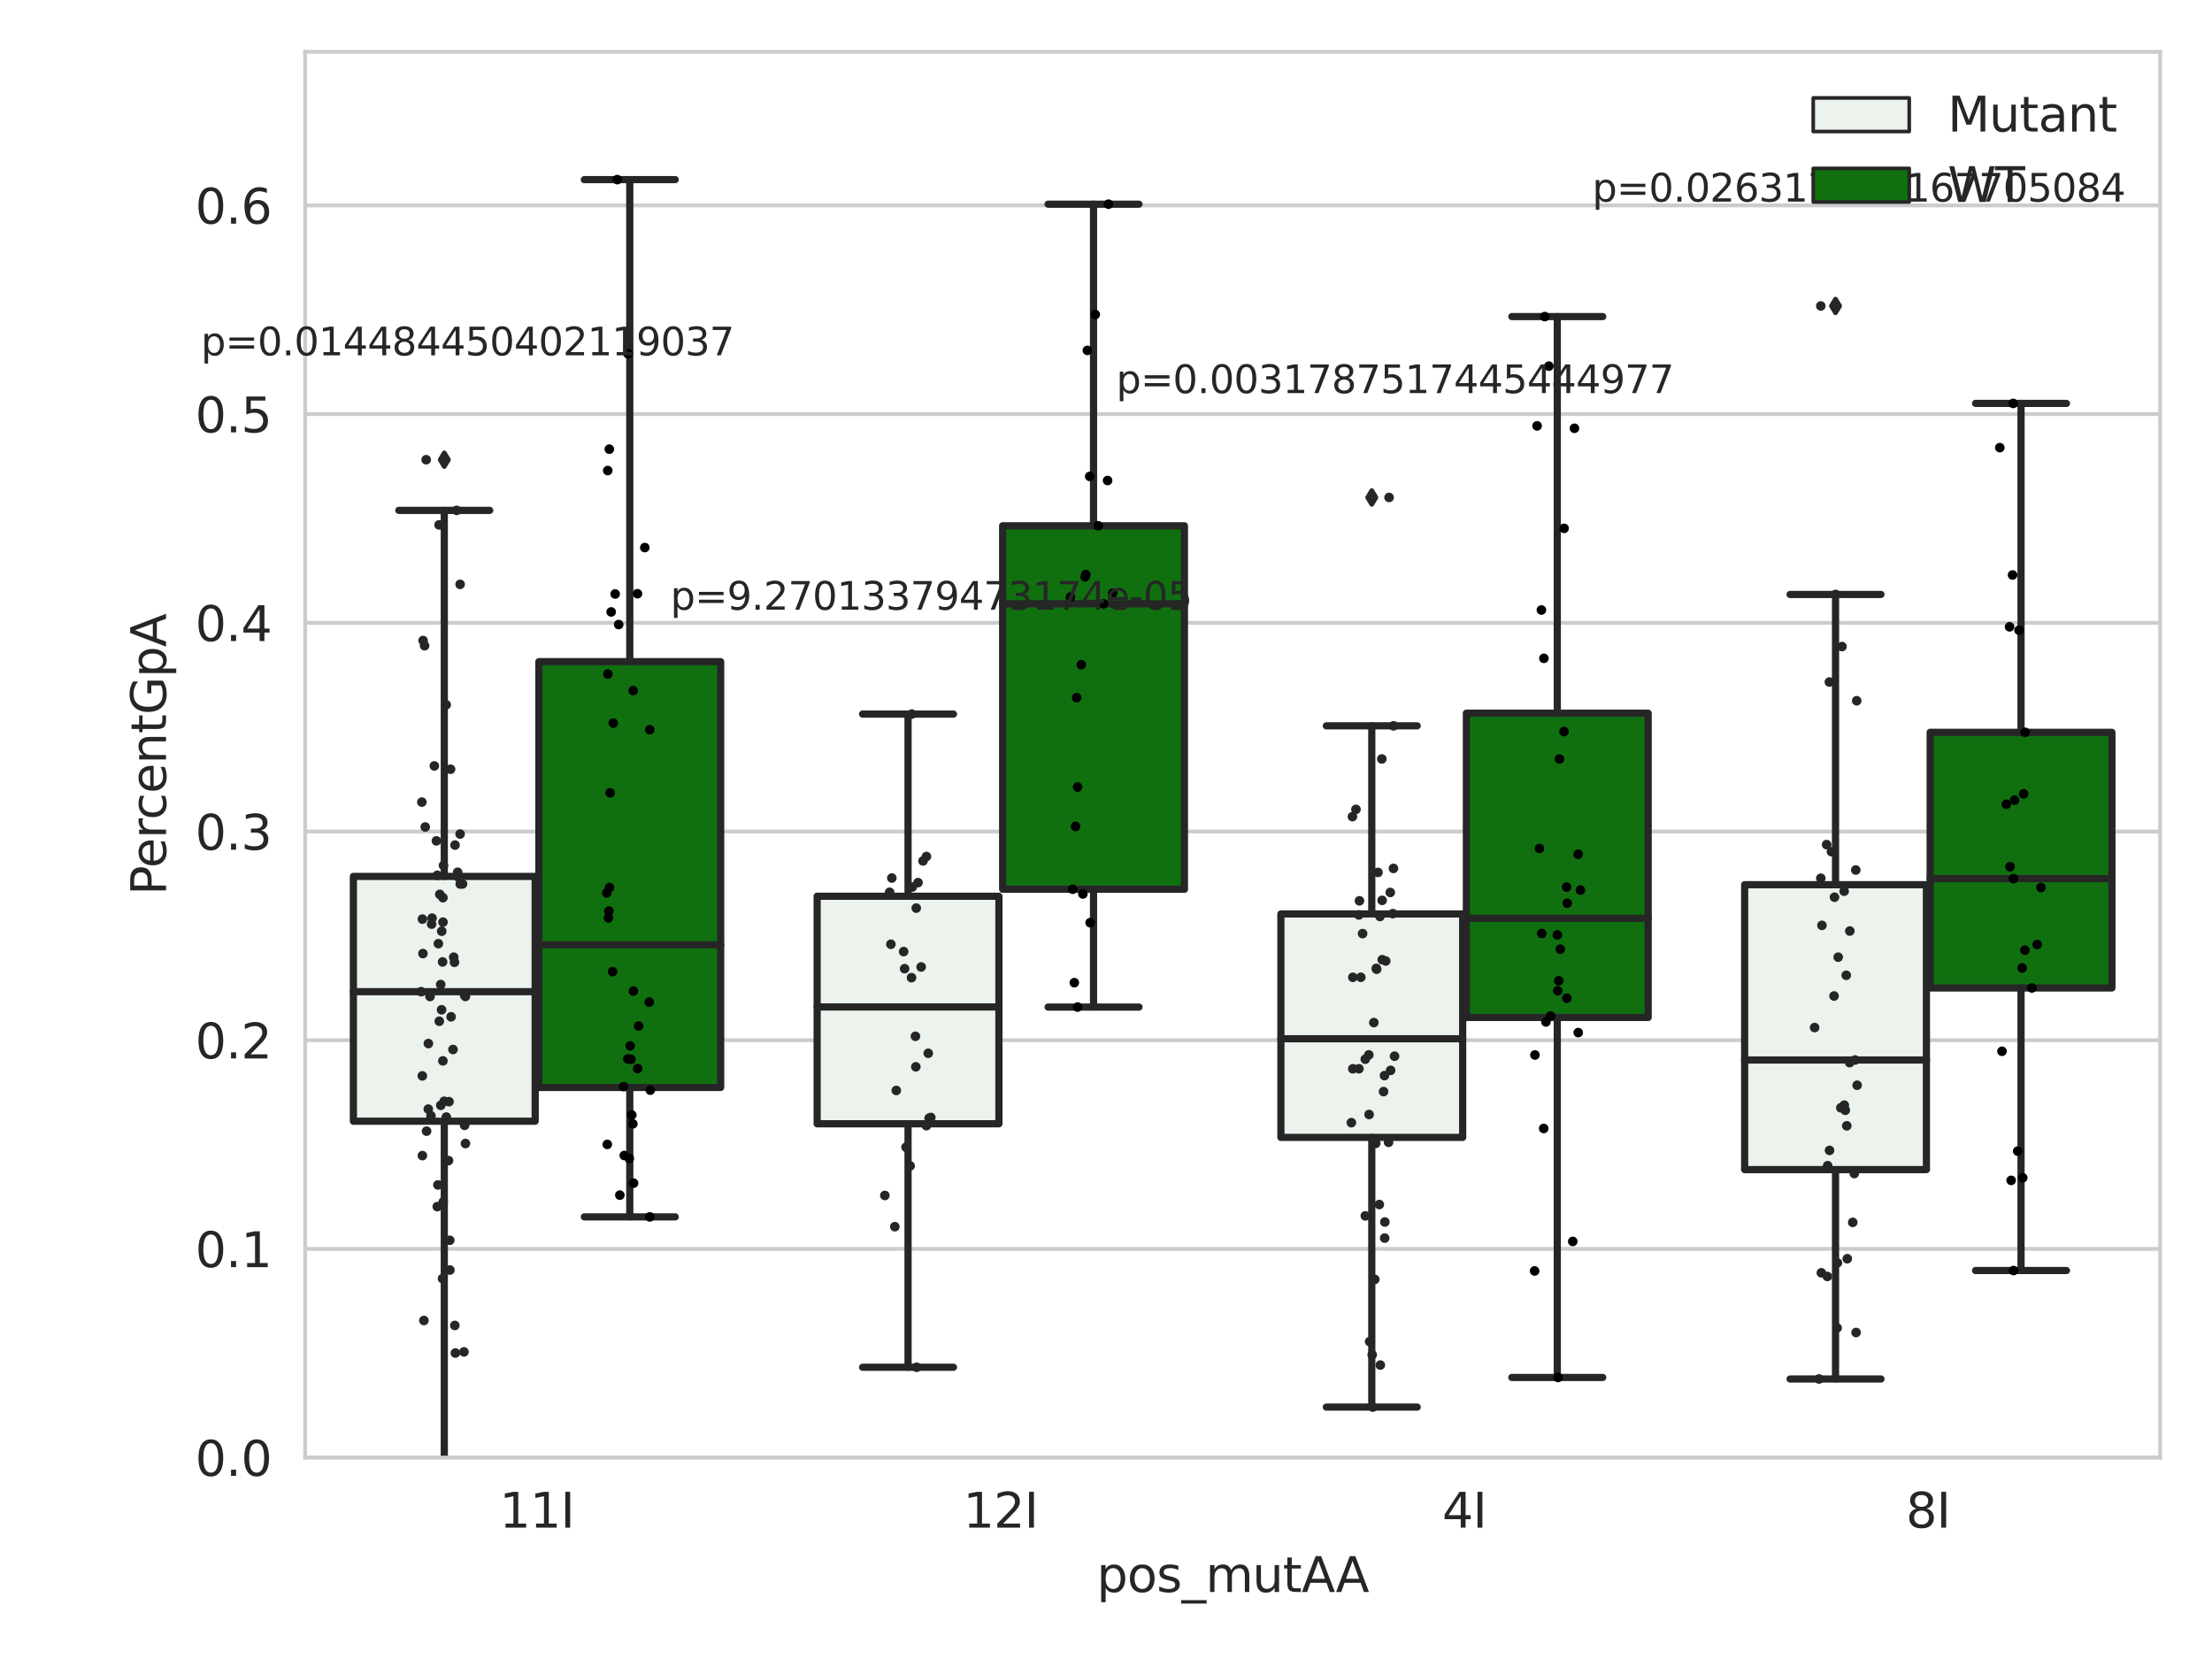<?xml version="1.0" encoding="utf-8" standalone="no"?>
<!DOCTYPE svg PUBLIC "-//W3C//DTD SVG 1.1//EN"
  "http://www.w3.org/Graphics/SVG/1.1/DTD/svg11.dtd">
<svg xmlns:xlink="http://www.w3.org/1999/xlink" width="460.8pt" height="345.6pt" viewBox="0 0 460.8 345.6" xmlns="http://www.w3.org/2000/svg" version="1.1">
 <defs>
  <style type="text/css">*{stroke-linejoin: round; stroke-linecap: butt}</style>
 </defs>
 <g id="figure_1">
  <g id="patch_1">
   <path d="M 0 345.6 
L 460.8 345.6 
L 460.8 0 
L 0 0 
z
" style="fill: #ffffff"/>
  </g>
  <g id="axes_1">
   <g id="patch_2">
    <path d="M 63.571 303.64 
L 450 303.64 
L 450 10.8 
L 63.571 10.8 
z
" style="fill: #ffffff"/>
   </g>
   <g id="matplotlib.axis_1">
    <g id="xtick_1">
     <g id="text_1">
      <!-- 11I -->
      <g style="fill: #262626" transform="translate(104.037 318.238)scale(0.1 -0.1)">
       <defs>
        <path id="DejaVuSans-31" d="M 794 531 
L 1825 531 
L 1825 4091 
L 703 3866 
L 703 4441 
L 1819 4666 
L 2450 4666 
L 2450 531 
L 3481 531 
L 3481 0 
L 794 0 
L 794 531 
z
" transform="scale(0.016)"/>
        <path id="DejaVuSans-49" d="M 628 4666 
L 1259 4666 
L 1259 0 
L 628 0 
L 628 4666 
z
" transform="scale(0.016)"/>
       </defs>
       <use xlink:href="#DejaVuSans-31"/>
       <use xlink:href="#DejaVuSans-31" x="63.623"/>
       <use xlink:href="#DejaVuSans-49" x="127.246"/>
      </g>
     </g>
    </g>
    <g id="xtick_2">
     <g id="text_2">
      <!-- 12I -->
      <g style="fill: #262626" transform="translate(200.645 318.238)scale(0.1 -0.1)">
       <defs>
        <path id="DejaVuSans-32" d="M 1228 531 
L 3431 531 
L 3431 0 
L 469 0 
L 469 531 
Q 828 903 1448 1529 
Q 2069 2156 2228 2338 
Q 2531 2678 2651 2914 
Q 2772 3150 2772 3378 
Q 2772 3750 2511 3984 
Q 2250 4219 1831 4219 
Q 1534 4219 1204 4116 
Q 875 4013 500 3803 
L 500 4441 
Q 881 4594 1212 4672 
Q 1544 4750 1819 4750 
Q 2544 4750 2975 4387 
Q 3406 4025 3406 3419 
Q 3406 3131 3298 2873 
Q 3191 2616 2906 2266 
Q 2828 2175 2409 1742 
Q 1991 1309 1228 531 
z
" transform="scale(0.016)"/>
       </defs>
       <use xlink:href="#DejaVuSans-31"/>
       <use xlink:href="#DejaVuSans-32" x="63.623"/>
       <use xlink:href="#DejaVuSans-49" x="127.246"/>
      </g>
     </g>
    </g>
    <g id="xtick_3">
     <g id="text_3">
      <!-- 4I -->
      <g style="fill: #262626" transform="translate(300.433 318.238)scale(0.1 -0.1)">
       <defs>
        <path id="DejaVuSans-34" d="M 2419 4116 
L 825 1625 
L 2419 1625 
L 2419 4116 
z
M 2253 4666 
L 3047 4666 
L 3047 1625 
L 3713 1625 
L 3713 1100 
L 3047 1100 
L 3047 0 
L 2419 0 
L 2419 1100 
L 313 1100 
L 313 1709 
L 2253 4666 
z
" transform="scale(0.016)"/>
       </defs>
       <use xlink:href="#DejaVuSans-34"/>
       <use xlink:href="#DejaVuSans-49" x="63.623"/>
      </g>
     </g>
    </g>
    <g id="xtick_4">
     <g id="text_4">
      <!-- 8I -->
      <g style="fill: #262626" transform="translate(397.04 318.238)scale(0.1 -0.1)">
       <defs>
        <path id="DejaVuSans-38" d="M 2034 2216 
Q 1584 2216 1326 1975 
Q 1069 1734 1069 1313 
Q 1069 891 1326 650 
Q 1584 409 2034 409 
Q 2484 409 2743 651 
Q 3003 894 3003 1313 
Q 3003 1734 2745 1975 
Q 2488 2216 2034 2216 
z
M 1403 2484 
Q 997 2584 770 2862 
Q 544 3141 544 3541 
Q 544 4100 942 4425 
Q 1341 4750 2034 4750 
Q 2731 4750 3128 4425 
Q 3525 4100 3525 3541 
Q 3525 3141 3298 2862 
Q 3072 2584 2669 2484 
Q 3125 2378 3379 2068 
Q 3634 1759 3634 1313 
Q 3634 634 3220 271 
Q 2806 -91 2034 -91 
Q 1263 -91 848 271 
Q 434 634 434 1313 
Q 434 1759 690 2068 
Q 947 2378 1403 2484 
z
M 1172 3481 
Q 1172 3119 1398 2916 
Q 1625 2713 2034 2713 
Q 2441 2713 2670 2916 
Q 2900 3119 2900 3481 
Q 2900 3844 2670 4047 
Q 2441 4250 2034 4250 
Q 1625 4250 1398 4047 
Q 1172 3844 1172 3481 
z
" transform="scale(0.016)"/>
       </defs>
       <use xlink:href="#DejaVuSans-38"/>
       <use xlink:href="#DejaVuSans-49" x="63.623"/>
      </g>
     </g>
    </g>
    <g id="text_5">
     <!-- pos_mutAA -->
     <g style="fill: #262626" transform="translate(228.47 331.638)scale(0.1 -0.1)">
      <defs>
       <path id="DejaVuSans-70" d="M 1159 525 
L 1159 -1331 
L 581 -1331 
L 581 3500 
L 1159 3500 
L 1159 2969 
Q 1341 3281 1617 3432 
Q 1894 3584 2278 3584 
Q 2916 3584 3314 3078 
Q 3713 2572 3713 1747 
Q 3713 922 3314 415 
Q 2916 -91 2278 -91 
Q 1894 -91 1617 61 
Q 1341 213 1159 525 
z
M 3116 1747 
Q 3116 2381 2855 2742 
Q 2594 3103 2138 3103 
Q 1681 3103 1420 2742 
Q 1159 2381 1159 1747 
Q 1159 1113 1420 752 
Q 1681 391 2138 391 
Q 2594 391 2855 752 
Q 3116 1113 3116 1747 
z
" transform="scale(0.016)"/>
       <path id="DejaVuSans-6f" d="M 1959 3097 
Q 1497 3097 1228 2736 
Q 959 2375 959 1747 
Q 959 1119 1226 758 
Q 1494 397 1959 397 
Q 2419 397 2687 759 
Q 2956 1122 2956 1747 
Q 2956 2369 2687 2733 
Q 2419 3097 1959 3097 
z
M 1959 3584 
Q 2709 3584 3137 3096 
Q 3566 2609 3566 1747 
Q 3566 888 3137 398 
Q 2709 -91 1959 -91 
Q 1206 -91 779 398 
Q 353 888 353 1747 
Q 353 2609 779 3096 
Q 1206 3584 1959 3584 
z
" transform="scale(0.016)"/>
       <path id="DejaVuSans-73" d="M 2834 3397 
L 2834 2853 
Q 2591 2978 2328 3040 
Q 2066 3103 1784 3103 
Q 1356 3103 1142 2972 
Q 928 2841 928 2578 
Q 928 2378 1081 2264 
Q 1234 2150 1697 2047 
L 1894 2003 
Q 2506 1872 2764 1633 
Q 3022 1394 3022 966 
Q 3022 478 2636 193 
Q 2250 -91 1575 -91 
Q 1294 -91 989 -36 
Q 684 19 347 128 
L 347 722 
Q 666 556 975 473 
Q 1284 391 1588 391 
Q 1994 391 2212 530 
Q 2431 669 2431 922 
Q 2431 1156 2273 1281 
Q 2116 1406 1581 1522 
L 1381 1569 
Q 847 1681 609 1914 
Q 372 2147 372 2553 
Q 372 3047 722 3315 
Q 1072 3584 1716 3584 
Q 2034 3584 2315 3537 
Q 2597 3491 2834 3397 
z
" transform="scale(0.016)"/>
       <path id="DejaVuSans-5f" d="M 3263 -1063 
L 3263 -1509 
L -63 -1509 
L -63 -1063 
L 3263 -1063 
z
" transform="scale(0.016)"/>
       <path id="DejaVuSans-6d" d="M 3328 2828 
Q 3544 3216 3844 3400 
Q 4144 3584 4550 3584 
Q 5097 3584 5394 3201 
Q 5691 2819 5691 2113 
L 5691 0 
L 5113 0 
L 5113 2094 
Q 5113 2597 4934 2840 
Q 4756 3084 4391 3084 
Q 3944 3084 3684 2787 
Q 3425 2491 3425 1978 
L 3425 0 
L 2847 0 
L 2847 2094 
Q 2847 2600 2669 2842 
Q 2491 3084 2119 3084 
Q 1678 3084 1418 2786 
Q 1159 2488 1159 1978 
L 1159 0 
L 581 0 
L 581 3500 
L 1159 3500 
L 1159 2956 
Q 1356 3278 1631 3431 
Q 1906 3584 2284 3584 
Q 2666 3584 2933 3390 
Q 3200 3197 3328 2828 
z
" transform="scale(0.016)"/>
       <path id="DejaVuSans-75" d="M 544 1381 
L 544 3500 
L 1119 3500 
L 1119 1403 
Q 1119 906 1312 657 
Q 1506 409 1894 409 
Q 2359 409 2629 706 
Q 2900 1003 2900 1516 
L 2900 3500 
L 3475 3500 
L 3475 0 
L 2900 0 
L 2900 538 
Q 2691 219 2414 64 
Q 2138 -91 1772 -91 
Q 1169 -91 856 284 
Q 544 659 544 1381 
z
M 1991 3584 
L 1991 3584 
z
" transform="scale(0.016)"/>
       <path id="DejaVuSans-74" d="M 1172 4494 
L 1172 3500 
L 2356 3500 
L 2356 3053 
L 1172 3053 
L 1172 1153 
Q 1172 725 1289 603 
Q 1406 481 1766 481 
L 2356 481 
L 2356 0 
L 1766 0 
Q 1100 0 847 248 
Q 594 497 594 1153 
L 594 3053 
L 172 3053 
L 172 3500 
L 594 3500 
L 594 4494 
L 1172 4494 
z
" transform="scale(0.016)"/>
       <path id="DejaVuSans-41" d="M 2188 4044 
L 1331 1722 
L 3047 1722 
L 2188 4044 
z
M 1831 4666 
L 2547 4666 
L 4325 0 
L 3669 0 
L 3244 1197 
L 1141 1197 
L 716 0 
L 50 0 
L 1831 4666 
z
" transform="scale(0.016)"/>
      </defs>
      <use xlink:href="#DejaVuSans-70"/>
      <use xlink:href="#DejaVuSans-6f" x="63.477"/>
      <use xlink:href="#DejaVuSans-73" x="124.658"/>
      <use xlink:href="#DejaVuSans-5f" x="176.758"/>
      <use xlink:href="#DejaVuSans-6d" x="226.758"/>
      <use xlink:href="#DejaVuSans-75" x="324.17"/>
      <use xlink:href="#DejaVuSans-74" x="387.549"/>
      <use xlink:href="#DejaVuSans-41" x="426.758"/>
      <use xlink:href="#DejaVuSans-41" x="497.916"/>
     </g>
    </g>
   </g>
   <g id="matplotlib.axis_2">
    <g id="ytick_1">
     <g id="line2d_1">
      <path d="M 63.571 303.64 
L 450 303.64 
" clip-path="url(#p5c5dd85754)" style="fill: none; stroke: #cccccc; stroke-width: 0.8; stroke-linecap: round"/>
     </g>
     <g id="text_6">
      <!-- 0.0 -->
      <g style="fill: #262626" transform="translate(40.668 307.439)scale(0.1 -0.1)">
       <defs>
        <path id="DejaVuSans-30" d="M 2034 4250 
Q 1547 4250 1301 3770 
Q 1056 3291 1056 2328 
Q 1056 1369 1301 889 
Q 1547 409 2034 409 
Q 2525 409 2770 889 
Q 3016 1369 3016 2328 
Q 3016 3291 2770 3770 
Q 2525 4250 2034 4250 
z
M 2034 4750 
Q 2819 4750 3233 4129 
Q 3647 3509 3647 2328 
Q 3647 1150 3233 529 
Q 2819 -91 2034 -91 
Q 1250 -91 836 529 
Q 422 1150 422 2328 
Q 422 3509 836 4129 
Q 1250 4750 2034 4750 
z
" transform="scale(0.016)"/>
        <path id="DejaVuSans-2e" d="M 684 794 
L 1344 794 
L 1344 0 
L 684 0 
L 684 794 
z
" transform="scale(0.016)"/>
       </defs>
       <use xlink:href="#DejaVuSans-30"/>
       <use xlink:href="#DejaVuSans-2e" x="63.623"/>
       <use xlink:href="#DejaVuSans-30" x="95.41"/>
      </g>
     </g>
    </g>
    <g id="ytick_2">
     <g id="line2d_2">
      <path d="M 63.571 260.165 
L 450 260.165 
" clip-path="url(#p5c5dd85754)" style="fill: none; stroke: #cccccc; stroke-width: 0.8; stroke-linecap: round"/>
     </g>
     <g id="text_7">
      <!-- 0.1 -->
      <g style="fill: #262626" transform="translate(40.668 263.965)scale(0.1 -0.1)">
       <use xlink:href="#DejaVuSans-30"/>
       <use xlink:href="#DejaVuSans-2e" x="63.623"/>
       <use xlink:href="#DejaVuSans-31" x="95.41"/>
      </g>
     </g>
    </g>
    <g id="ytick_3">
     <g id="line2d_3">
      <path d="M 63.571 216.691 
L 450 216.691 
" clip-path="url(#p5c5dd85754)" style="fill: none; stroke: #cccccc; stroke-width: 0.8; stroke-linecap: round"/>
     </g>
     <g id="text_8">
      <!-- 0.2 -->
      <g style="fill: #262626" transform="translate(40.668 220.49)scale(0.1 -0.1)">
       <use xlink:href="#DejaVuSans-30"/>
       <use xlink:href="#DejaVuSans-2e" x="63.623"/>
       <use xlink:href="#DejaVuSans-32" x="95.41"/>
      </g>
     </g>
    </g>
    <g id="ytick_4">
     <g id="line2d_4">
      <path d="M 63.571 173.216 
L 450 173.216 
" clip-path="url(#p5c5dd85754)" style="fill: none; stroke: #cccccc; stroke-width: 0.8; stroke-linecap: round"/>
     </g>
     <g id="text_9">
      <!-- 0.3 -->
      <g style="fill: #262626" transform="translate(40.668 177.015)scale(0.1 -0.1)">
       <defs>
        <path id="DejaVuSans-33" d="M 2597 2516 
Q 3050 2419 3304 2112 
Q 3559 1806 3559 1356 
Q 3559 666 3084 287 
Q 2609 -91 1734 -91 
Q 1441 -91 1130 -33 
Q 819 25 488 141 
L 488 750 
Q 750 597 1062 519 
Q 1375 441 1716 441 
Q 2309 441 2620 675 
Q 2931 909 2931 1356 
Q 2931 1769 2642 2001 
Q 2353 2234 1838 2234 
L 1294 2234 
L 1294 2753 
L 1863 2753 
Q 2328 2753 2575 2939 
Q 2822 3125 2822 3475 
Q 2822 3834 2567 4026 
Q 2313 4219 1838 4219 
Q 1578 4219 1281 4162 
Q 984 4106 628 3988 
L 628 4550 
Q 988 4650 1302 4700 
Q 1616 4750 1894 4750 
Q 2613 4750 3031 4423 
Q 3450 4097 3450 3541 
Q 3450 3153 3228 2886 
Q 3006 2619 2597 2516 
z
" transform="scale(0.016)"/>
       </defs>
       <use xlink:href="#DejaVuSans-30"/>
       <use xlink:href="#DejaVuSans-2e" x="63.623"/>
       <use xlink:href="#DejaVuSans-33" x="95.41"/>
      </g>
     </g>
    </g>
    <g id="ytick_5">
     <g id="line2d_5">
      <path d="M 63.571 129.741 
L 450 129.741 
" clip-path="url(#p5c5dd85754)" style="fill: none; stroke: #cccccc; stroke-width: 0.8; stroke-linecap: round"/>
     </g>
     <g id="text_10">
      <!-- 0.4 -->
      <g style="fill: #262626" transform="translate(40.668 133.541)scale(0.1 -0.1)">
       <use xlink:href="#DejaVuSans-30"/>
       <use xlink:href="#DejaVuSans-2e" x="63.623"/>
       <use xlink:href="#DejaVuSans-34" x="95.41"/>
      </g>
     </g>
    </g>
    <g id="ytick_6">
     <g id="line2d_6">
      <path d="M 63.571 86.267 
L 450 86.267 
" clip-path="url(#p5c5dd85754)" style="fill: none; stroke: #cccccc; stroke-width: 0.8; stroke-linecap: round"/>
     </g>
     <g id="text_11">
      <!-- 0.5 -->
      <g style="fill: #262626" transform="translate(40.668 90.066)scale(0.1 -0.1)">
       <defs>
        <path id="DejaVuSans-35" d="M 691 4666 
L 3169 4666 
L 3169 4134 
L 1269 4134 
L 1269 2991 
Q 1406 3038 1543 3061 
Q 1681 3084 1819 3084 
Q 2600 3084 3056 2656 
Q 3513 2228 3513 1497 
Q 3513 744 3044 326 
Q 2575 -91 1722 -91 
Q 1428 -91 1123 -41 
Q 819 9 494 109 
L 494 744 
Q 775 591 1075 516 
Q 1375 441 1709 441 
Q 2250 441 2565 725 
Q 2881 1009 2881 1497 
Q 2881 1984 2565 2268 
Q 2250 2553 1709 2553 
Q 1456 2553 1204 2497 
Q 953 2441 691 2322 
L 691 4666 
z
" transform="scale(0.016)"/>
       </defs>
       <use xlink:href="#DejaVuSans-30"/>
       <use xlink:href="#DejaVuSans-2e" x="63.623"/>
       <use xlink:href="#DejaVuSans-35" x="95.41"/>
      </g>
     </g>
    </g>
    <g id="ytick_7">
     <g id="line2d_7">
      <path d="M 63.571 42.792 
L 450 42.792 
" clip-path="url(#p5c5dd85754)" style="fill: none; stroke: #cccccc; stroke-width: 0.8; stroke-linecap: round"/>
     </g>
     <g id="text_12">
      <!-- 0.6 -->
      <g style="fill: #262626" transform="translate(40.668 46.591)scale(0.1 -0.1)">
       <defs>
        <path id="DejaVuSans-36" d="M 2113 2584 
Q 1688 2584 1439 2293 
Q 1191 2003 1191 1497 
Q 1191 994 1439 701 
Q 1688 409 2113 409 
Q 2538 409 2786 701 
Q 3034 994 3034 1497 
Q 3034 2003 2786 2293 
Q 2538 2584 2113 2584 
z
M 3366 4563 
L 3366 3988 
Q 3128 4100 2886 4159 
Q 2644 4219 2406 4219 
Q 1781 4219 1451 3797 
Q 1122 3375 1075 2522 
Q 1259 2794 1537 2939 
Q 1816 3084 2150 3084 
Q 2853 3084 3261 2657 
Q 3669 2231 3669 1497 
Q 3669 778 3244 343 
Q 2819 -91 2113 -91 
Q 1303 -91 875 529 
Q 447 1150 447 2328 
Q 447 3434 972 4092 
Q 1497 4750 2381 4750 
Q 2619 4750 2861 4703 
Q 3103 4656 3366 4563 
z
" transform="scale(0.016)"/>
       </defs>
       <use xlink:href="#DejaVuSans-30"/>
       <use xlink:href="#DejaVuSans-2e" x="63.623"/>
       <use xlink:href="#DejaVuSans-36" x="95.41"/>
      </g>
     </g>
    </g>
    <g id="text_13">
     <!-- PercentGpA -->
     <g style="fill: #262626" transform="translate(34.588 186.497)rotate(-90)scale(0.1 -0.1)">
      <defs>
       <path id="DejaVuSans-50" d="M 1259 4147 
L 1259 2394 
L 2053 2394 
Q 2494 2394 2734 2622 
Q 2975 2850 2975 3272 
Q 2975 3691 2734 3919 
Q 2494 4147 2053 4147 
L 1259 4147 
z
M 628 4666 
L 2053 4666 
Q 2838 4666 3239 4311 
Q 3641 3956 3641 3272 
Q 3641 2581 3239 2228 
Q 2838 1875 2053 1875 
L 1259 1875 
L 1259 0 
L 628 0 
L 628 4666 
z
" transform="scale(0.016)"/>
       <path id="DejaVuSans-65" d="M 3597 1894 
L 3597 1613 
L 953 1613 
Q 991 1019 1311 708 
Q 1631 397 2203 397 
Q 2534 397 2845 478 
Q 3156 559 3463 722 
L 3463 178 
Q 3153 47 2828 -22 
Q 2503 -91 2169 -91 
Q 1331 -91 842 396 
Q 353 884 353 1716 
Q 353 2575 817 3079 
Q 1281 3584 2069 3584 
Q 2775 3584 3186 3129 
Q 3597 2675 3597 1894 
z
M 3022 2063 
Q 3016 2534 2758 2815 
Q 2500 3097 2075 3097 
Q 1594 3097 1305 2825 
Q 1016 2553 972 2059 
L 3022 2063 
z
" transform="scale(0.016)"/>
       <path id="DejaVuSans-72" d="M 2631 2963 
Q 2534 3019 2420 3045 
Q 2306 3072 2169 3072 
Q 1681 3072 1420 2755 
Q 1159 2438 1159 1844 
L 1159 0 
L 581 0 
L 581 3500 
L 1159 3500 
L 1159 2956 
Q 1341 3275 1631 3429 
Q 1922 3584 2338 3584 
Q 2397 3584 2469 3576 
Q 2541 3569 2628 3553 
L 2631 2963 
z
" transform="scale(0.016)"/>
       <path id="DejaVuSans-63" d="M 3122 3366 
L 3122 2828 
Q 2878 2963 2633 3030 
Q 2388 3097 2138 3097 
Q 1578 3097 1268 2742 
Q 959 2388 959 1747 
Q 959 1106 1268 751 
Q 1578 397 2138 397 
Q 2388 397 2633 464 
Q 2878 531 3122 666 
L 3122 134 
Q 2881 22 2623 -34 
Q 2366 -91 2075 -91 
Q 1284 -91 818 406 
Q 353 903 353 1747 
Q 353 2603 823 3093 
Q 1294 3584 2113 3584 
Q 2378 3584 2631 3529 
Q 2884 3475 3122 3366 
z
" transform="scale(0.016)"/>
       <path id="DejaVuSans-6e" d="M 3513 2113 
L 3513 0 
L 2938 0 
L 2938 2094 
Q 2938 2591 2744 2837 
Q 2550 3084 2163 3084 
Q 1697 3084 1428 2787 
Q 1159 2491 1159 1978 
L 1159 0 
L 581 0 
L 581 3500 
L 1159 3500 
L 1159 2956 
Q 1366 3272 1645 3428 
Q 1925 3584 2291 3584 
Q 2894 3584 3203 3211 
Q 3513 2838 3513 2113 
z
" transform="scale(0.016)"/>
       <path id="DejaVuSans-47" d="M 3809 666 
L 3809 1919 
L 2778 1919 
L 2778 2438 
L 4434 2438 
L 4434 434 
Q 4069 175 3628 42 
Q 3188 -91 2688 -91 
Q 1594 -91 976 548 
Q 359 1188 359 2328 
Q 359 3472 976 4111 
Q 1594 4750 2688 4750 
Q 3144 4750 3555 4637 
Q 3966 4525 4313 4306 
L 4313 3634 
Q 3963 3931 3569 4081 
Q 3175 4231 2741 4231 
Q 1884 4231 1454 3753 
Q 1025 3275 1025 2328 
Q 1025 1384 1454 906 
Q 1884 428 2741 428 
Q 3075 428 3337 486 
Q 3600 544 3809 666 
z
" transform="scale(0.016)"/>
      </defs>
      <use xlink:href="#DejaVuSans-50"/>
      <use xlink:href="#DejaVuSans-65" x="56.678"/>
      <use xlink:href="#DejaVuSans-72" x="118.201"/>
      <use xlink:href="#DejaVuSans-63" x="157.064"/>
      <use xlink:href="#DejaVuSans-65" x="212.045"/>
      <use xlink:href="#DejaVuSans-6e" x="273.568"/>
      <use xlink:href="#DejaVuSans-74" x="336.947"/>
      <use xlink:href="#DejaVuSans-47" x="376.156"/>
      <use xlink:href="#DejaVuSans-70" x="453.646"/>
      <use xlink:href="#DejaVuSans-41" x="517.123"/>
     </g>
    </g>
   </g>
   <g id="patch_3">
    <path d="M 73.618 233.566 
L 111.488 233.566 
L 111.488 182.572 
L 73.618 182.572 
L 73.618 233.566 
z
" clip-path="url(#p5c5dd85754)" style="fill: #ecf2ec; stroke: #262626; stroke-width: 1.5; stroke-linejoin: miter"/>
   </g>
   <g id="patch_4">
    <path d="M 112.261 226.537 
L 150.131 226.537 
L 150.131 137.835 
L 112.261 137.835 
L 112.261 226.537 
z
" clip-path="url(#p5c5dd85754)" style="fill: #107010; stroke: #262626; stroke-width: 1.5; stroke-linejoin: miter"/>
   </g>
   <g id="patch_5">
    <path d="M 170.226 234.105 
L 208.096 234.105 
L 208.096 186.703 
L 170.226 186.703 
L 170.226 234.105 
z
" clip-path="url(#p5c5dd85754)" style="fill: #ecf2ec; stroke: #262626; stroke-width: 1.5; stroke-linejoin: miter"/>
   </g>
   <g id="patch_6">
    <path d="M 208.868 185.243 
L 246.738 185.243 
L 246.738 109.534 
L 208.868 109.534 
L 208.868 185.243 
z
" clip-path="url(#p5c5dd85754)" style="fill: #107010; stroke: #262626; stroke-width: 1.5; stroke-linejoin: miter"/>
   </g>
   <g id="patch_7">
    <path d="M 266.833 236.942 
L 304.703 236.942 
L 304.703 190.394 
L 266.833 190.394 
L 266.833 236.942 
z
" clip-path="url(#p5c5dd85754)" style="fill: #ecf2ec; stroke: #262626; stroke-width: 1.5; stroke-linejoin: miter"/>
   </g>
   <g id="patch_8">
    <path d="M 305.476 211.961 
L 343.346 211.961 
L 343.346 148.579 
L 305.476 148.579 
L 305.476 211.961 
z
" clip-path="url(#p5c5dd85754)" style="fill: #107010; stroke: #262626; stroke-width: 1.5; stroke-linejoin: miter"/>
   </g>
   <g id="patch_9">
    <path d="M 363.44 243.652 
L 401.31 243.652 
L 401.31 184.302 
L 363.44 184.302 
L 363.44 243.652 
z
" clip-path="url(#p5c5dd85754)" style="fill: #ecf2ec; stroke: #262626; stroke-width: 1.5; stroke-linejoin: miter"/>
   </g>
   <g id="patch_10">
    <path d="M 402.083 205.81 
L 439.953 205.81 
L 439.953 152.56 
L 402.083 152.56 
L 402.083 205.81 
z
" clip-path="url(#p5c5dd85754)" style="fill: #107010; stroke: #262626; stroke-width: 1.5; stroke-linejoin: miter"/>
   </g>
   <g id="patch_11">
    <path d="M 111.875 303.64 
L 111.875 303.64 
L 111.875 303.64 
L 111.875 303.64 
z
" clip-path="url(#p5c5dd85754)" style="fill: #ecf2ec; stroke: #262626; stroke-width: 0.75; stroke-linejoin: miter"/>
   </g>
   <g id="patch_12">
    <path d="M 111.875 303.64 
L 111.875 303.64 
L 111.875 303.64 
L 111.875 303.64 
z
" clip-path="url(#p5c5dd85754)" style="fill: #107010; stroke: #262626; stroke-width: 0.75; stroke-linejoin: miter"/>
   </g>
   <g id="PathCollection_1"/>
   <g id="PathCollection_2"/>
   <g id="line2d_8">
    <path d="M 92.553 233.566 
L 92.553 308.683 
" clip-path="url(#p5c5dd85754)" style="fill: none; stroke: #262626; stroke-width: 1.5; stroke-linecap: round"/>
   </g>
   <g id="line2d_9">
    <path d="M 92.553 182.572 
L 92.553 106.322 
" clip-path="url(#p5c5dd85754)" style="fill: none; stroke: #262626; stroke-width: 1.5; stroke-linecap: round"/>
   </g>
   <g id="line2d_10">
    <path d="M 83.086 308.683 
L 102.021 308.683 
" clip-path="url(#p5c5dd85754)" style="fill: none; stroke: #262626; stroke-width: 1.5; stroke-linecap: round"/>
   </g>
   <g id="line2d_11">
    <path d="M 83.086 106.322 
L 102.021 106.322 
" clip-path="url(#p5c5dd85754)" style="fill: none; stroke: #262626; stroke-width: 1.5; stroke-linecap: round"/>
   </g>
   <g id="line2d_12">
    <defs>
     <path id="m382d183f98" d="M -0 1.414 
L 0.849 0 
L 0 -1.414 
L -0.849 -0 
z
" style="stroke: #262626; stroke-linejoin: miter"/>
    </defs>
    <g clip-path="url(#p5c5dd85754)">
     <use xlink:href="#m382d183f98" x="92.553" y="95.765" style="fill: #262626; stroke: #262626; stroke-linejoin: miter"/>
    </g>
   </g>
   <g id="line2d_13">
    <path d="M 131.196 226.537 
L 131.196 253.496 
" clip-path="url(#p5c5dd85754)" style="fill: none; stroke: #262626; stroke-width: 1.5; stroke-linecap: round"/>
   </g>
   <g id="line2d_14">
    <path d="M 131.196 137.835 
L 131.196 37.422 
" clip-path="url(#p5c5dd85754)" style="fill: none; stroke: #262626; stroke-width: 1.5; stroke-linecap: round"/>
   </g>
   <g id="line2d_15">
    <path d="M 121.729 253.496 
L 140.664 253.496 
" clip-path="url(#p5c5dd85754)" style="fill: none; stroke: #262626; stroke-width: 1.5; stroke-linecap: round"/>
   </g>
   <g id="line2d_16">
    <path d="M 121.729 37.422 
L 140.664 37.422 
" clip-path="url(#p5c5dd85754)" style="fill: none; stroke: #262626; stroke-width: 1.5; stroke-linecap: round"/>
   </g>
   <g id="line2d_17"/>
   <g id="line2d_18">
    <path d="M 189.161 234.105 
L 189.161 284.825 
" clip-path="url(#p5c5dd85754)" style="fill: none; stroke: #262626; stroke-width: 1.5; stroke-linecap: round"/>
   </g>
   <g id="line2d_19">
    <path d="M 189.161 186.703 
L 189.161 148.755 
" clip-path="url(#p5c5dd85754)" style="fill: none; stroke: #262626; stroke-width: 1.5; stroke-linecap: round"/>
   </g>
   <g id="line2d_20">
    <path d="M 179.693 284.825 
L 198.628 284.825 
" clip-path="url(#p5c5dd85754)" style="fill: none; stroke: #262626; stroke-width: 1.5; stroke-linecap: round"/>
   </g>
   <g id="line2d_21">
    <path d="M 179.693 148.755 
L 198.628 148.755 
" clip-path="url(#p5c5dd85754)" style="fill: none; stroke: #262626; stroke-width: 1.5; stroke-linecap: round"/>
   </g>
   <g id="line2d_22">
    <g clip-path="url(#p5c5dd85754)">
     <use xlink:href="#m382d183f98" x="189.161" y="327.924" style="fill: #262626; stroke: #262626; stroke-linejoin: miter"/>
    </g>
   </g>
   <g id="line2d_23">
    <path d="M 227.803 185.243 
L 227.803 209.788 
" clip-path="url(#p5c5dd85754)" style="fill: none; stroke: #262626; stroke-width: 1.5; stroke-linecap: round"/>
   </g>
   <g id="line2d_24">
    <path d="M 227.803 109.534 
L 227.803 42.536 
" clip-path="url(#p5c5dd85754)" style="fill: none; stroke: #262626; stroke-width: 1.5; stroke-linecap: round"/>
   </g>
   <g id="line2d_25">
    <path d="M 218.336 209.788 
L 237.271 209.788 
" clip-path="url(#p5c5dd85754)" style="fill: none; stroke: #262626; stroke-width: 1.5; stroke-linecap: round"/>
   </g>
   <g id="line2d_26">
    <path d="M 218.336 42.536 
L 237.271 42.536 
" clip-path="url(#p5c5dd85754)" style="fill: none; stroke: #262626; stroke-width: 1.5; stroke-linecap: round"/>
   </g>
   <g id="line2d_27">
    <g clip-path="url(#p5c5dd85754)">
     <use xlink:href="#m382d183f98" x="227.803" y="382.321" style="fill: #262626; stroke: #262626; stroke-linejoin: miter"/>
    </g>
   </g>
   <g id="line2d_28">
    <path d="M 285.768 236.942 
L 285.768 293.119 
" clip-path="url(#p5c5dd85754)" style="fill: none; stroke: #262626; stroke-width: 1.5; stroke-linecap: round"/>
   </g>
   <g id="line2d_29">
    <path d="M 285.768 190.394 
L 285.768 151.206 
" clip-path="url(#p5c5dd85754)" style="fill: none; stroke: #262626; stroke-width: 1.5; stroke-linecap: round"/>
   </g>
   <g id="line2d_30">
    <path d="M 276.3 293.119 
L 295.235 293.119 
" clip-path="url(#p5c5dd85754)" style="fill: none; stroke: #262626; stroke-width: 1.5; stroke-linecap: round"/>
   </g>
   <g id="line2d_31">
    <path d="M 276.3 151.206 
L 295.235 151.206 
" clip-path="url(#p5c5dd85754)" style="fill: none; stroke: #262626; stroke-width: 1.5; stroke-linecap: round"/>
   </g>
   <g id="line2d_32">
    <g clip-path="url(#p5c5dd85754)">
     <use xlink:href="#m382d183f98" x="285.768" y="103.629" style="fill: #262626; stroke: #262626; stroke-linejoin: miter"/>
    </g>
   </g>
   <g id="line2d_33">
    <path d="M 324.411 211.961 
L 324.411 286.949 
" clip-path="url(#p5c5dd85754)" style="fill: none; stroke: #262626; stroke-width: 1.5; stroke-linecap: round"/>
   </g>
   <g id="line2d_34">
    <path d="M 324.411 148.579 
L 324.411 65.951 
" clip-path="url(#p5c5dd85754)" style="fill: none; stroke: #262626; stroke-width: 1.5; stroke-linecap: round"/>
   </g>
   <g id="line2d_35">
    <path d="M 314.943 286.949 
L 333.878 286.949 
" clip-path="url(#p5c5dd85754)" style="fill: none; stroke: #262626; stroke-width: 1.5; stroke-linecap: round"/>
   </g>
   <g id="line2d_36">
    <path d="M 314.943 65.951 
L 333.878 65.951 
" clip-path="url(#p5c5dd85754)" style="fill: none; stroke: #262626; stroke-width: 1.5; stroke-linecap: round"/>
   </g>
   <g id="line2d_37"/>
   <g id="line2d_38">
    <path d="M 382.375 243.652 
L 382.375 287.268 
" clip-path="url(#p5c5dd85754)" style="fill: none; stroke: #262626; stroke-width: 1.5; stroke-linecap: round"/>
   </g>
   <g id="line2d_39">
    <path d="M 382.375 184.302 
L 382.375 123.834 
" clip-path="url(#p5c5dd85754)" style="fill: none; stroke: #262626; stroke-width: 1.5; stroke-linecap: round"/>
   </g>
   <g id="line2d_40">
    <path d="M 372.907 287.268 
L 391.842 287.268 
" clip-path="url(#p5c5dd85754)" style="fill: none; stroke: #262626; stroke-width: 1.5; stroke-linecap: round"/>
   </g>
   <g id="line2d_41">
    <path d="M 372.907 123.834 
L 391.842 123.834 
" clip-path="url(#p5c5dd85754)" style="fill: none; stroke: #262626; stroke-width: 1.5; stroke-linecap: round"/>
   </g>
   <g id="line2d_42">
    <g clip-path="url(#p5c5dd85754)">
     <use xlink:href="#m382d183f98" x="382.375" y="63.733" style="fill: #262626; stroke: #262626; stroke-linejoin: miter"/>
    </g>
   </g>
   <g id="line2d_43">
    <path d="M 421.018 205.81 
L 421.018 264.673 
" clip-path="url(#p5c5dd85754)" style="fill: none; stroke: #262626; stroke-width: 1.5; stroke-linecap: round"/>
   </g>
   <g id="line2d_44">
    <path d="M 421.018 152.56 
L 421.018 84.038 
" clip-path="url(#p5c5dd85754)" style="fill: none; stroke: #262626; stroke-width: 1.5; stroke-linecap: round"/>
   </g>
   <g id="line2d_45">
    <path d="M 411.55 264.673 
L 430.485 264.673 
" clip-path="url(#p5c5dd85754)" style="fill: none; stroke: #262626; stroke-width: 1.5; stroke-linecap: round"/>
   </g>
   <g id="line2d_46">
    <path d="M 411.55 84.038 
L 430.485 84.038 
" clip-path="url(#p5c5dd85754)" style="fill: none; stroke: #262626; stroke-width: 1.5; stroke-linecap: round"/>
   </g>
   <g id="line2d_47"/>
   <g id="line2d_48">
    <path d="M 73.618 206.585 
L 111.488 206.585 
" clip-path="url(#p5c5dd85754)" style="fill: none; stroke: #262626; stroke-width: 1.5; stroke-linecap: round"/>
   </g>
   <g id="line2d_49">
    <path d="M 112.261 196.808 
L 150.131 196.808 
" clip-path="url(#p5c5dd85754)" style="fill: none; stroke: #262626; stroke-width: 1.5; stroke-linecap: round"/>
   </g>
   <g id="line2d_50">
    <path d="M 170.226 209.773 
L 208.096 209.773 
" clip-path="url(#p5c5dd85754)" style="fill: none; stroke: #262626; stroke-width: 1.5; stroke-linecap: round"/>
   </g>
   <g id="line2d_51">
    <path d="M 208.868 125.785 
L 246.738 125.785 
" clip-path="url(#p5c5dd85754)" style="fill: none; stroke: #262626; stroke-width: 1.5; stroke-linecap: round"/>
   </g>
   <g id="line2d_52">
    <path d="M 266.833 216.387 
L 304.703 216.387 
" clip-path="url(#p5c5dd85754)" style="fill: none; stroke: #262626; stroke-width: 1.5; stroke-linecap: round"/>
   </g>
   <g id="line2d_53">
    <path d="M 305.476 191.302 
L 343.346 191.302 
" clip-path="url(#p5c5dd85754)" style="fill: none; stroke: #262626; stroke-width: 1.5; stroke-linecap: round"/>
   </g>
   <g id="line2d_54">
    <path d="M 363.44 220.82 
L 401.31 220.82 
" clip-path="url(#p5c5dd85754)" style="fill: none; stroke: #262626; stroke-width: 1.5; stroke-linecap: round"/>
   </g>
   <g id="line2d_55">
    <path d="M 402.083 183.034 
L 439.953 183.034 
" clip-path="url(#p5c5dd85754)" style="fill: none; stroke: #262626; stroke-width: 1.5; stroke-linecap: round"/>
   </g>
   <g id="patch_13">
    <path d="M 63.571 303.64 
L 63.571 10.8 
" style="fill: none; stroke: #cccccc; stroke-width: 0.8; stroke-linejoin: miter; stroke-linecap: square"/>
   </g>
   <g id="patch_14">
    <path d="M 450 303.64 
L 450 10.8 
" style="fill: none; stroke: #cccccc; stroke-width: 0.8; stroke-linejoin: miter; stroke-linecap: square"/>
   </g>
   <g id="patch_15">
    <path d="M 63.571 303.64 
L 450 303.64 
" style="fill: none; stroke: #cccccc; stroke-width: 0.8; stroke-linejoin: miter; stroke-linecap: square"/>
   </g>
   <g id="patch_16">
    <path d="M 63.571 10.8 
L 450 10.8 
" style="fill: none; stroke: #cccccc; stroke-width: 0.8; stroke-linejoin: miter; stroke-linecap: square"/>
   </g>
   <g id="PathCollection_3">
    <defs>
     <path id="C0_0_c398377e58" d="M 0 1 
C 0.265 1 0.52 0.895 0.707 0.707 
C 0.895 0.52 1 0.265 1 -0 
C 1 -0.265 0.895 -0.52 0.707 -0.707 
C 0.52 -0.895 0.265 -1 0 -1 
C -0.265 -1 -0.52 -0.895 -0.707 -0.707 
C -0.895 -0.52 -1 -0.265 -1 0 
C -1 0.265 -0.895 0.52 -0.707 0.707 
C -0.52 0.895 -0.265 1 0 1 
z
"/>
    </defs>
    <g clip-path="url(#p5c5dd85754)">
     <use xlink:href="#C0_0_c398377e58" x="96.954" y="207.583" style="fill: #262626"/>
    </g>
    <g clip-path="url(#p5c5dd85754)">
     <use xlink:href="#C0_0_c398377e58" x="88.307" y="275.086" style="fill: #262626"/>
    </g>
    <g clip-path="url(#p5c5dd85754)">
     <use xlink:href="#C0_0_c398377e58" x="91.095" y="251.36" style="fill: #262626"/>
    </g>
    <g clip-path="url(#p5c5dd85754)">
     <use xlink:href="#C0_0_c398377e58" x="93.436" y="241.767" style="fill: #262626"/>
    </g>
    <g clip-path="url(#p5c5dd85754)">
     <use xlink:href="#C0_0_c398377e58" x="94.366" y="218.63" style="fill: #262626"/>
    </g>
    <g clip-path="url(#p5c5dd85754)">
     <use xlink:href="#C0_0_c398377e58" x="96.782" y="207.332" style="fill: #262626"/>
    </g>
    <g clip-path="url(#p5c5dd85754)">
     <use xlink:href="#C0_0_c398377e58" x="95.345" y="181.708" style="fill: #262626"/>
    </g>
    <g clip-path="url(#p5c5dd85754)">
     <use xlink:href="#C0_0_c398377e58" x="95.877" y="184.159" style="fill: #262626"/>
    </g>
    <g clip-path="url(#p5c5dd85754)">
     <use xlink:href="#C0_0_c398377e58" x="87.881" y="167.092" style="fill: #262626"/>
    </g>
    <g clip-path="url(#p5c5dd85754)">
     <use xlink:href="#C0_0_c398377e58" x="92.265" y="221.002" style="fill: #262626"/>
    </g>
    <g clip-path="url(#p5c5dd85754)">
     <use xlink:href="#C0_0_c398377e58" x="88.864" y="235.64" style="fill: #262626"/>
    </g>
    <g clip-path="url(#p5c5dd85754)">
     <use xlink:href="#C0_0_c398377e58" x="87.991" y="240.734" style="fill: #262626"/>
    </g>
    <g clip-path="url(#p5c5dd85754)">
     <use xlink:href="#C0_0_c398377e58" x="89.223" y="231.047" style="fill: #262626"/>
    </g>
    <g clip-path="url(#p5c5dd85754)">
     <use xlink:href="#C0_0_c398377e58" x="91.822" y="230.259" style="fill: #262626"/>
    </g>
    <g clip-path="url(#p5c5dd85754)">
     <use xlink:href="#C0_0_c398377e58" x="94.794" y="176.046" style="fill: #262626"/>
    </g>
    <g clip-path="url(#p5c5dd85754)">
     <use xlink:href="#C0_0_c398377e58" x="92.196" y="308.683" style="fill: #262626"/>
    </g>
    <g clip-path="url(#p5c5dd85754)">
     <use xlink:href="#C0_0_c398377e58" x="88.448" y="134.513" style="fill: #262626"/>
    </g>
    <g clip-path="url(#p5c5dd85754)">
     <use xlink:href="#C0_0_c398377e58" x="92.187" y="266.351" style="fill: #262626"/>
    </g>
    <g clip-path="url(#p5c5dd85754)">
     <use xlink:href="#C0_0_c398377e58" x="92.267" y="187" style="fill: #262626"/>
    </g>
    <g clip-path="url(#p5c5dd85754)">
     <use xlink:href="#C0_0_c398377e58" x="92.199" y="200.385" style="fill: #262626"/>
    </g>
    <g clip-path="url(#p5c5dd85754)">
     <use xlink:href="#C0_0_c398377e58" x="89.579" y="207.592" style="fill: #262626"/>
    </g>
    <g clip-path="url(#p5c5dd85754)">
     <use xlink:href="#C0_0_c398377e58" x="96.962" y="238.22" style="fill: #262626"/>
    </g>
    <g clip-path="url(#p5c5dd85754)">
     <use xlink:href="#C0_0_c398377e58" x="93.968" y="211.819" style="fill: #262626"/>
    </g>
    <g clip-path="url(#p5c5dd85754)">
     <use xlink:href="#C0_0_c398377e58" x="87.997" y="191.466" style="fill: #262626"/>
    </g>
    <g clip-path="url(#p5c5dd85754)">
     <use xlink:href="#C0_0_c398377e58" x="92.975" y="232.705" style="fill: #262626"/>
    </g>
    <g clip-path="url(#p5c5dd85754)">
     <use xlink:href="#C0_0_c398377e58" x="92.527" y="229.418" style="fill: #262626"/>
    </g>
    <g clip-path="url(#p5c5dd85754)">
     <use xlink:href="#C0_0_c398377e58" x="95.852" y="121.736" style="fill: #262626"/>
    </g>
    <g clip-path="url(#p5c5dd85754)">
     <use xlink:href="#C0_0_c398377e58" x="91.228" y="246.844" style="fill: #262626"/>
    </g>
    <g clip-path="url(#p5c5dd85754)">
     <use xlink:href="#C0_0_c398377e58" x="93.699" y="258.377" style="fill: #262626"/>
    </g>
    <g clip-path="url(#p5c5dd85754)">
     <use xlink:href="#C0_0_c398377e58" x="91.324" y="196.581" style="fill: #262626"/>
    </g>
    <g clip-path="url(#p5c5dd85754)">
     <use xlink:href="#C0_0_c398377e58" x="96.786" y="234.428" style="fill: #262626"/>
    </g>
    <g clip-path="url(#p5c5dd85754)">
     <use xlink:href="#C0_0_c398377e58" x="92.281" y="192.096" style="fill: #262626"/>
    </g>
    <g clip-path="url(#p5c5dd85754)">
     <use xlink:href="#C0_0_c398377e58" x="90.482" y="159.555" style="fill: #262626"/>
    </g>
    <g clip-path="url(#p5c5dd85754)">
     <use xlink:href="#C0_0_c398377e58" x="93.858" y="160.247" style="fill: #262626"/>
    </g>
    <g clip-path="url(#p5c5dd85754)">
     <use xlink:href="#C0_0_c398377e58" x="94.673" y="200.46" style="fill: #262626"/>
    </g>
    <g clip-path="url(#p5c5dd85754)">
     <use xlink:href="#C0_0_c398377e58" x="87.739" y="206.585" style="fill: #262626"/>
    </g>
    <g clip-path="url(#p5c5dd85754)">
     <use xlink:href="#C0_0_c398377e58" x="96.658" y="281.627" style="fill: #262626"/>
    </g>
    <g clip-path="url(#p5c5dd85754)">
     <use xlink:href="#C0_0_c398377e58" x="92.386" y="180.275" style="fill: #262626"/>
    </g>
    <g clip-path="url(#p5c5dd85754)">
     <use xlink:href="#C0_0_c398377e58" x="93.541" y="229.5" style="fill: #262626"/>
    </g>
    <g clip-path="url(#p5c5dd85754)">
     <use xlink:href="#C0_0_c398377e58" x="92.334" y="250.38" style="fill: #262626"/>
    </g>
    <g clip-path="url(#p5c5dd85754)">
     <use xlink:href="#C0_0_c398377e58" x="95.557" y="182.795" style="fill: #262626"/>
    </g>
    <g clip-path="url(#p5c5dd85754)">
     <use xlink:href="#C0_0_c398377e58" x="88.779" y="95.765" style="fill: #262626"/>
    </g>
    <g clip-path="url(#p5c5dd85754)">
     <use xlink:href="#C0_0_c398377e58" x="88.104" y="198.647" style="fill: #262626"/>
    </g>
    <g clip-path="url(#p5c5dd85754)">
     <use xlink:href="#C0_0_c398377e58" x="89.916" y="192.512" style="fill: #262626"/>
    </g>
    <g clip-path="url(#p5c5dd85754)">
     <use xlink:href="#C0_0_c398377e58" x="96.361" y="184.139" style="fill: #262626"/>
    </g>
    <g clip-path="url(#p5c5dd85754)">
     <use xlink:href="#C0_0_c398377e58" x="95.129" y="106.322" style="fill: #262626"/>
    </g>
    <g clip-path="url(#p5c5dd85754)">
     <use xlink:href="#C0_0_c398377e58" x="89.775" y="232.453" style="fill: #262626"/>
    </g>
    <g clip-path="url(#p5c5dd85754)">
     <use xlink:href="#C0_0_c398377e58" x="91.318" y="305.144" style="fill: #262626"/>
    </g>
    <g clip-path="url(#p5c5dd85754)">
     <use xlink:href="#C0_0_c398377e58" x="91.465" y="109.35" style="fill: #262626"/>
    </g>
    <g clip-path="url(#p5c5dd85754)">
     <use xlink:href="#C0_0_c398377e58" x="91.62" y="186.312" style="fill: #262626"/>
    </g>
    <g clip-path="url(#p5c5dd85754)">
     <use xlink:href="#C0_0_c398377e58" x="92.947" y="146.816" style="fill: #262626"/>
    </g>
    <g clip-path="url(#p5c5dd85754)">
     <use xlink:href="#C0_0_c398377e58" x="90.912" y="175.17" style="fill: #262626"/>
    </g>
    <g clip-path="url(#p5c5dd85754)">
     <use xlink:href="#C0_0_c398377e58" x="88.135" y="133.439" style="fill: #262626"/>
    </g>
    <g clip-path="url(#p5c5dd85754)">
     <use xlink:href="#C0_0_c398377e58" x="94.522" y="199.395" style="fill: #262626"/>
    </g>
    <g clip-path="url(#p5c5dd85754)">
     <use xlink:href="#C0_0_c398377e58" x="91.108" y="182.349" style="fill: #262626"/>
    </g>
    <g clip-path="url(#p5c5dd85754)">
     <use xlink:href="#C0_0_c398377e58" x="94.865" y="281.859" style="fill: #262626"/>
    </g>
    <g clip-path="url(#p5c5dd85754)">
     <use xlink:href="#C0_0_c398377e58" x="91.988" y="210.357" style="fill: #262626"/>
    </g>
    <g clip-path="url(#p5c5dd85754)">
     <use xlink:href="#C0_0_c398377e58" x="90.007" y="191.267" style="fill: #262626"/>
    </g>
    <g clip-path="url(#p5c5dd85754)">
     <use xlink:href="#C0_0_c398377e58" x="92.02" y="193.991" style="fill: #262626"/>
    </g>
    <g clip-path="url(#p5c5dd85754)">
     <use xlink:href="#C0_0_c398377e58" x="94.745" y="276.112" style="fill: #262626"/>
    </g>
    <g clip-path="url(#p5c5dd85754)">
     <use xlink:href="#C0_0_c398377e58" x="91.809" y="205.091" style="fill: #262626"/>
    </g>
    <g clip-path="url(#p5c5dd85754)">
     <use xlink:href="#C0_0_c398377e58" x="88.581" y="172.278" style="fill: #262626"/>
    </g>
    <g clip-path="url(#p5c5dd85754)">
     <use xlink:href="#C0_0_c398377e58" x="91.512" y="212.745" style="fill: #262626"/>
    </g>
    <g clip-path="url(#p5c5dd85754)">
     <use xlink:href="#C0_0_c398377e58" x="95.848" y="173.747" style="fill: #262626"/>
    </g>
    <g clip-path="url(#p5c5dd85754)">
     <use xlink:href="#C0_0_c398377e58" x="93.722" y="264.571" style="fill: #262626"/>
    </g>
    <g clip-path="url(#p5c5dd85754)">
     <use xlink:href="#C0_0_c398377e58" x="89.242" y="217.394" style="fill: #262626"/>
    </g>
    <g clip-path="url(#p5c5dd85754)">
     <use xlink:href="#C0_0_c398377e58" x="87.982" y="224.124" style="fill: #262626"/>
    </g>
   </g>
   <g id="PathCollection_4">
    <defs>
     <path id="C1_0_ae3b04abda" d="M 0 1 
C 0.265 1 0.52 0.895 0.707 0.707 
C 0.895 0.52 1 0.265 1 -0 
C 1 -0.265 0.895 -0.52 0.707 -0.707 
C 0.52 -0.895 0.265 -1 0 -1 
C -0.265 -1 -0.52 -0.895 -0.707 -0.707 
C -0.895 -0.52 -1 -0.265 -1 0 
C -1 0.265 -0.895 0.52 -0.707 0.707 
C -0.52 0.895 -0.265 1 0 1 
z
"/>
    </defs>
    <g clip-path="url(#p5c5dd85754)">
     <use xlink:href="#C1_0_ae3b04abda" x="130.05" y="240.712"/>
    </g>
    <g clip-path="url(#p5c5dd85754)">
     <use xlink:href="#C1_0_ae3b04abda" x="135.47" y="227.098"/>
    </g>
    <g clip-path="url(#p5c5dd85754)">
     <use xlink:href="#C1_0_ae3b04abda" x="135.349" y="152.017"/>
    </g>
    <g clip-path="url(#p5c5dd85754)">
     <use xlink:href="#C1_0_ae3b04abda" x="131.443" y="220.68"/>
    </g>
    <g clip-path="url(#p5c5dd85754)">
     <use xlink:href="#C1_0_ae3b04abda" x="127.768" y="150.634"/>
    </g>
    <g clip-path="url(#p5c5dd85754)">
     <use xlink:href="#C1_0_ae3b04abda" x="132.796" y="123.683"/>
    </g>
    <g clip-path="url(#p5c5dd85754)">
     <use xlink:href="#C1_0_ae3b04abda" x="131.1" y="241.332"/>
    </g>
    <g clip-path="url(#p5c5dd85754)">
     <use xlink:href="#C1_0_ae3b04abda" x="128.884" y="130.104"/>
    </g>
    <g clip-path="url(#p5c5dd85754)">
     <use xlink:href="#C1_0_ae3b04abda" x="127.617" y="202.406"/>
    </g>
    <g clip-path="url(#p5c5dd85754)">
     <use xlink:href="#C1_0_ae3b04abda" x="126.85" y="189.776"/>
    </g>
    <g clip-path="url(#p5c5dd85754)">
     <use xlink:href="#C1_0_ae3b04abda" x="131.281" y="217.872"/>
    </g>
    <g clip-path="url(#p5c5dd85754)">
     <use xlink:href="#C1_0_ae3b04abda" x="131.989" y="246.478"/>
    </g>
    <g clip-path="url(#p5c5dd85754)">
     <use xlink:href="#C1_0_ae3b04abda" x="130.813" y="73.684"/>
    </g>
    <g clip-path="url(#p5c5dd85754)">
     <use xlink:href="#C1_0_ae3b04abda" x="126.402" y="186.023"/>
    </g>
    <g clip-path="url(#p5c5dd85754)">
     <use xlink:href="#C1_0_ae3b04abda" x="127.318" y="127.475"/>
    </g>
    <g clip-path="url(#p5c5dd85754)">
     <use xlink:href="#C1_0_ae3b04abda" x="126.624" y="140.412"/>
    </g>
    <g clip-path="url(#p5c5dd85754)">
     <use xlink:href="#C1_0_ae3b04abda" x="126.932" y="93.568"/>
    </g>
    <g clip-path="url(#p5c5dd85754)">
     <use xlink:href="#C1_0_ae3b04abda" x="131.967" y="206.462"/>
    </g>
    <g clip-path="url(#p5c5dd85754)">
     <use xlink:href="#C1_0_ae3b04abda" x="131.909" y="143.87"/>
    </g>
    <g clip-path="url(#p5c5dd85754)">
     <use xlink:href="#C1_0_ae3b04abda" x="130.786" y="220.596"/>
    </g>
    <g clip-path="url(#p5c5dd85754)">
     <use xlink:href="#C1_0_ae3b04abda" x="126.98" y="184.886"/>
    </g>
    <g clip-path="url(#p5c5dd85754)">
     <use xlink:href="#C1_0_ae3b04abda" x="126.748" y="191.211"/>
    </g>
    <g clip-path="url(#p5c5dd85754)">
     <use xlink:href="#C1_0_ae3b04abda" x="126.509" y="238.399"/>
    </g>
    <g clip-path="url(#p5c5dd85754)">
     <use xlink:href="#C1_0_ae3b04abda" x="134.326" y="114.067"/>
    </g>
    <g clip-path="url(#p5c5dd85754)">
     <use xlink:href="#C1_0_ae3b04abda" x="135.364" y="253.496"/>
    </g>
    <g clip-path="url(#p5c5dd85754)">
     <use xlink:href="#C1_0_ae3b04abda" x="131.615" y="232.281"/>
    </g>
    <g clip-path="url(#p5c5dd85754)">
     <use xlink:href="#C1_0_ae3b04abda" x="129.124" y="248.969"/>
    </g>
    <g clip-path="url(#p5c5dd85754)">
     <use xlink:href="#C1_0_ae3b04abda" x="128.152" y="123.739"/>
    </g>
    <g clip-path="url(#p5c5dd85754)">
     <use xlink:href="#C1_0_ae3b04abda" x="135.247" y="208.763"/>
    </g>
    <g clip-path="url(#p5c5dd85754)">
     <use xlink:href="#C1_0_ae3b04abda" x="133.035" y="213.751"/>
    </g>
    <g clip-path="url(#p5c5dd85754)">
     <use xlink:href="#C1_0_ae3b04abda" x="129.916" y="226.351"/>
    </g>
    <g clip-path="url(#p5c5dd85754)">
     <use xlink:href="#C1_0_ae3b04abda" x="127.095" y="165.162"/>
    </g>
    <g clip-path="url(#p5c5dd85754)">
     <use xlink:href="#C1_0_ae3b04abda" x="131.829" y="234.117"/>
    </g>
    <g clip-path="url(#p5c5dd85754)">
     <use xlink:href="#C1_0_ae3b04abda" x="132.828" y="222.611"/>
    </g>
    <g clip-path="url(#p5c5dd85754)">
     <use xlink:href="#C1_0_ae3b04abda" x="126.605" y="98.024"/>
    </g>
    <g clip-path="url(#p5c5dd85754)">
     <use xlink:href="#C1_0_ae3b04abda" x="128.583" y="37.422"/>
    </g>
   </g>
   <g id="PathCollection_5">
    <defs>
     <path id="C2_0_16adf72e80" d="M 0 1 
C 0.265 1 0.52 0.895 0.707 0.707 
C 0.895 0.52 1 0.265 1 -0 
C 1 -0.265 0.895 -0.52 0.707 -0.707 
C 0.52 -0.895 0.265 -1 0 -1 
C -0.265 -1 -0.52 -0.895 -0.707 -0.707 
C -0.895 -0.52 -1 -0.265 -1 0 
C -1 0.265 -0.895 0.52 -0.707 0.707 
C -0.52 0.895 -0.265 1 0 1 
z
"/>
    </defs>
    <g clip-path="url(#p5c5dd85754)">
     <use xlink:href="#C2_0_16adf72e80" x="189.881" y="203.666" style="fill: #262626"/>
    </g>
    <g clip-path="url(#p5c5dd85754)">
     <use xlink:href="#C2_0_16adf72e80" x="190.783" y="222.234" style="fill: #262626"/>
    </g>
    <g clip-path="url(#p5c5dd85754)">
     <use xlink:href="#C2_0_16adf72e80" x="188.744" y="238.981" style="fill: #262626"/>
    </g>
    <g clip-path="url(#p5c5dd85754)">
     <use xlink:href="#C2_0_16adf72e80" x="192.998" y="178.424" style="fill: #262626"/>
    </g>
    <g clip-path="url(#p5c5dd85754)">
     <use xlink:href="#C2_0_16adf72e80" x="191.954" y="327.924" style="fill: #262626"/>
    </g>
    <g clip-path="url(#p5c5dd85754)">
     <use xlink:href="#C2_0_16adf72e80" x="192.285" y="179.348" style="fill: #262626"/>
    </g>
    <g clip-path="url(#p5c5dd85754)">
     <use xlink:href="#C2_0_16adf72e80" x="191.893" y="201.436" style="fill: #262626"/>
    </g>
    <g clip-path="url(#p5c5dd85754)">
     <use xlink:href="#C2_0_16adf72e80" x="193.905" y="232.787" style="fill: #262626"/>
    </g>
    <g clip-path="url(#p5c5dd85754)">
     <use xlink:href="#C2_0_16adf72e80" x="190.873" y="189.178" style="fill: #262626"/>
    </g>
    <g clip-path="url(#p5c5dd85754)">
     <use xlink:href="#C2_0_16adf72e80" x="184.331" y="249.032" style="fill: #262626"/>
    </g>
    <g clip-path="url(#p5c5dd85754)">
     <use xlink:href="#C2_0_16adf72e80" x="188.247" y="198.232" style="fill: #262626"/>
    </g>
    <g clip-path="url(#p5c5dd85754)">
     <use xlink:href="#C2_0_16adf72e80" x="185.587" y="196.706" style="fill: #262626"/>
    </g>
    <g clip-path="url(#p5c5dd85754)">
     <use xlink:href="#C2_0_16adf72e80" x="185.325" y="185.877" style="fill: #262626"/>
    </g>
    <g clip-path="url(#p5c5dd85754)">
     <use xlink:href="#C2_0_16adf72e80" x="190.045" y="184.787" style="fill: #262626"/>
    </g>
    <g clip-path="url(#p5c5dd85754)">
     <use xlink:href="#C2_0_16adf72e80" x="189.949" y="148.755" style="fill: #262626"/>
    </g>
    <g clip-path="url(#p5c5dd85754)">
     <use xlink:href="#C2_0_16adf72e80" x="191.241" y="183.869" style="fill: #262626"/>
    </g>
    <g clip-path="url(#p5c5dd85754)">
     <use xlink:href="#C2_0_16adf72e80" x="188.448" y="201.794" style="fill: #262626"/>
    </g>
    <g clip-path="url(#p5c5dd85754)">
     <use xlink:href="#C2_0_16adf72e80" x="186.712" y="227.159" style="fill: #262626"/>
    </g>
    <g clip-path="url(#p5c5dd85754)">
     <use xlink:href="#C2_0_16adf72e80" x="189.597" y="242.87" style="fill: #262626"/>
    </g>
    <g clip-path="url(#p5c5dd85754)">
     <use xlink:href="#C2_0_16adf72e80" x="185.786" y="182.909" style="fill: #262626"/>
    </g>
    <g clip-path="url(#p5c5dd85754)">
     <use xlink:href="#C2_0_16adf72e80" x="193.37" y="219.418" style="fill: #262626"/>
    </g>
    <g clip-path="url(#p5c5dd85754)">
     <use xlink:href="#C2_0_16adf72e80" x="190.704" y="215.88" style="fill: #262626"/>
    </g>
    <g clip-path="url(#p5c5dd85754)">
     <use xlink:href="#C2_0_16adf72e80" x="193.559" y="232.934" style="fill: #262626"/>
    </g>
    <g clip-path="url(#p5c5dd85754)">
     <use xlink:href="#C2_0_16adf72e80" x="186.41" y="255.54" style="fill: #262626"/>
    </g>
    <g clip-path="url(#p5c5dd85754)">
     <use xlink:href="#C2_0_16adf72e80" x="192.983" y="234.495" style="fill: #262626"/>
    </g>
    <g clip-path="url(#p5c5dd85754)">
     <use xlink:href="#C2_0_16adf72e80" x="190.94" y="284.825" style="fill: #262626"/>
    </g>
   </g>
   <g id="PathCollection_6">
    <defs>
     <path id="C3_0_23b1f9a8c6" d="M 0 1 
C 0.265 1 0.52 0.895 0.707 0.707 
C 0.895 0.52 1 0.265 1 -0 
C 1 -0.265 0.895 -0.52 0.707 -0.707 
C 0.52 -0.895 0.265 -1 0 -1 
C -0.265 -1 -0.52 -0.895 -0.707 -0.707 
C -0.895 -0.52 -1 -0.265 -1 0 
C -1 0.265 -0.895 0.52 -0.707 0.707 
C -0.52 0.895 -0.265 1 0 1 
z
"/>
    </defs>
    <g clip-path="url(#p5c5dd85754)">
     <use xlink:href="#C3_0_23b1f9a8c6" x="228.16" y="65.522"/>
    </g>
    <g clip-path="url(#p5c5dd85754)">
     <use xlink:href="#C3_0_23b1f9a8c6" x="224.477" y="209.788"/>
    </g>
    <g clip-path="url(#p5c5dd85754)">
     <use xlink:href="#C3_0_23b1f9a8c6" x="223.453" y="185.243"/>
    </g>
    <g clip-path="url(#p5c5dd85754)">
     <use xlink:href="#C3_0_23b1f9a8c6" x="224.057" y="172.16"/>
    </g>
    <g clip-path="url(#p5c5dd85754)">
     <use xlink:href="#C3_0_23b1f9a8c6" x="232.022" y="382.321"/>
    </g>
    <g clip-path="url(#p5c5dd85754)">
     <use xlink:href="#C3_0_23b1f9a8c6" x="227.098" y="192.211"/>
    </g>
    <g clip-path="url(#p5c5dd85754)">
     <use xlink:href="#C3_0_23b1f9a8c6" x="226.196" y="119.689"/>
    </g>
    <g clip-path="url(#p5c5dd85754)">
     <use xlink:href="#C3_0_23b1f9a8c6" x="224.29" y="145.327"/>
    </g>
    <g clip-path="url(#p5c5dd85754)">
     <use xlink:href="#C3_0_23b1f9a8c6" x="231.794" y="123.575"/>
    </g>
    <g clip-path="url(#p5c5dd85754)">
     <use xlink:href="#C3_0_23b1f9a8c6" x="230.92" y="42.536"/>
    </g>
    <g clip-path="url(#p5c5dd85754)">
     <use xlink:href="#C3_0_23b1f9a8c6" x="223.796" y="204.709"/>
    </g>
    <g clip-path="url(#p5c5dd85754)">
     <use xlink:href="#C3_0_23b1f9a8c6" x="226.048" y="120.172"/>
    </g>
    <g clip-path="url(#p5c5dd85754)">
     <use xlink:href="#C3_0_23b1f9a8c6" x="225.584" y="186.228"/>
    </g>
    <g clip-path="url(#p5c5dd85754)">
     <use xlink:href="#C3_0_23b1f9a8c6" x="229.891" y="125.785"/>
    </g>
    <g clip-path="url(#p5c5dd85754)">
     <use xlink:href="#C3_0_23b1f9a8c6" x="230.732" y="100.101"/>
    </g>
    <g clip-path="url(#p5c5dd85754)">
     <use xlink:href="#C3_0_23b1f9a8c6" x="225.253" y="138.482"/>
    </g>
    <g clip-path="url(#p5c5dd85754)">
     <use xlink:href="#C3_0_23b1f9a8c6" x="222.998" y="124.386"/>
    </g>
    <g clip-path="url(#p5c5dd85754)">
     <use xlink:href="#C3_0_23b1f9a8c6" x="228.782" y="109.534"/>
    </g>
    <g clip-path="url(#p5c5dd85754)">
     <use xlink:href="#C3_0_23b1f9a8c6" x="227.01" y="99.244"/>
    </g>
    <g clip-path="url(#p5c5dd85754)">
     <use xlink:href="#C3_0_23b1f9a8c6" x="226.522" y="72.993"/>
    </g>
    <g clip-path="url(#p5c5dd85754)">
     <use xlink:href="#C3_0_23b1f9a8c6" x="224.485" y="163.962"/>
    </g>
   </g>
   <g id="PathCollection_7">
    <defs>
     <path id="C4_0_74a25aabf7" d="M 0 1 
C 0.265 1 0.52 0.895 0.707 0.707 
C 0.895 0.52 1 0.265 1 -0 
C 1 -0.265 0.895 -0.52 0.707 -0.707 
C 0.52 -0.895 0.265 -1 0 -1 
C -0.265 -1 -0.52 -0.895 -0.707 -0.707 
C -0.895 -0.52 -1 -0.265 -1 0 
C -1 0.265 -0.895 0.52 -0.707 0.707 
C -0.52 0.895 -0.265 1 0 1 
z
"/>
    </defs>
    <g clip-path="url(#p5c5dd85754)">
     <use xlink:href="#C4_0_74a25aabf7" x="287.925" y="187.566" style="fill: #262626"/>
    </g>
    <g clip-path="url(#p5c5dd85754)">
     <use xlink:href="#C4_0_74a25aabf7" x="290.305" y="151.206" style="fill: #262626"/>
    </g>
    <g clip-path="url(#p5c5dd85754)">
     <use xlink:href="#C4_0_74a25aabf7" x="285.853" y="282.222" style="fill: #262626"/>
    </g>
    <g clip-path="url(#p5c5dd85754)">
     <use xlink:href="#C4_0_74a25aabf7" x="287.945" y="199.928" style="fill: #262626"/>
    </g>
    <g clip-path="url(#p5c5dd85754)">
     <use xlink:href="#C4_0_74a25aabf7" x="288.415" y="224.065" style="fill: #262626"/>
    </g>
    <g clip-path="url(#p5c5dd85754)">
     <use xlink:href="#C4_0_74a25aabf7" x="283.855" y="194.486" style="fill: #262626"/>
    </g>
    <g clip-path="url(#p5c5dd85754)">
     <use xlink:href="#C4_0_74a25aabf7" x="283.078" y="190.597" style="fill: #262626"/>
    </g>
    <g clip-path="url(#p5c5dd85754)">
     <use xlink:href="#C4_0_74a25aabf7" x="281.824" y="203.593" style="fill: #262626"/>
    </g>
    <g clip-path="url(#p5c5dd85754)">
     <use xlink:href="#C4_0_74a25aabf7" x="285.208" y="232.174" style="fill: #262626"/>
    </g>
    <g clip-path="url(#p5c5dd85754)">
     <use xlink:href="#C4_0_74a25aabf7" x="286.783" y="201.908" style="fill: #262626"/>
    </g>
    <g clip-path="url(#p5c5dd85754)">
     <use xlink:href="#C4_0_74a25aabf7" x="289.262" y="237.964" style="fill: #262626"/>
    </g>
    <g clip-path="url(#p5c5dd85754)">
     <use xlink:href="#C4_0_74a25aabf7" x="287.475" y="190.918" style="fill: #262626"/>
    </g>
    <g clip-path="url(#p5c5dd85754)">
     <use xlink:href="#C4_0_74a25aabf7" x="281.812" y="222.649" style="fill: #262626"/>
    </g>
    <g clip-path="url(#p5c5dd85754)">
     <use xlink:href="#C4_0_74a25aabf7" x="285.323" y="279.475" style="fill: #262626"/>
    </g>
    <g clip-path="url(#p5c5dd85754)">
     <use xlink:href="#C4_0_74a25aabf7" x="289.691" y="222.976" style="fill: #262626"/>
    </g>
    <g clip-path="url(#p5c5dd85754)">
     <use xlink:href="#C4_0_74a25aabf7" x="285.148" y="219.752" style="fill: #262626"/>
    </g>
    <g clip-path="url(#p5c5dd85754)">
     <use xlink:href="#C4_0_74a25aabf7" x="290.151" y="190.327" style="fill: #262626"/>
    </g>
    <g clip-path="url(#p5c5dd85754)">
     <use xlink:href="#C4_0_74a25aabf7" x="281.741" y="170.114" style="fill: #262626"/>
    </g>
    <g clip-path="url(#p5c5dd85754)">
     <use xlink:href="#C4_0_74a25aabf7" x="289.615" y="185.914" style="fill: #262626"/>
    </g>
    <g clip-path="url(#p5c5dd85754)">
     <use xlink:href="#C4_0_74a25aabf7" x="286.2" y="213.023" style="fill: #262626"/>
    </g>
    <g clip-path="url(#p5c5dd85754)">
     <use xlink:href="#C4_0_74a25aabf7" x="281.517" y="233.873" style="fill: #262626"/>
    </g>
    <g clip-path="url(#p5c5dd85754)">
     <use xlink:href="#C4_0_74a25aabf7" x="287.546" y="284.367" style="fill: #262626"/>
    </g>
    <g clip-path="url(#p5c5dd85754)">
     <use xlink:href="#C4_0_74a25aabf7" x="288.455" y="257.918" style="fill: #262626"/>
    </g>
    <g clip-path="url(#p5c5dd85754)">
     <use xlink:href="#C4_0_74a25aabf7" x="286.709" y="201.73" style="fill: #262626"/>
    </g>
    <g clip-path="url(#p5c5dd85754)">
     <use xlink:href="#C4_0_74a25aabf7" x="283.087" y="222.639" style="fill: #262626"/>
    </g>
    <g clip-path="url(#p5c5dd85754)">
     <use xlink:href="#C4_0_74a25aabf7" x="289.371" y="103.629" style="fill: #262626"/>
    </g>
    <g clip-path="url(#p5c5dd85754)">
     <use xlink:href="#C4_0_74a25aabf7" x="287.059" y="181.742" style="fill: #262626"/>
    </g>
    <g clip-path="url(#p5c5dd85754)">
     <use xlink:href="#C4_0_74a25aabf7" x="283.195" y="187.66" style="fill: #262626"/>
    </g>
    <g clip-path="url(#p5c5dd85754)">
     <use xlink:href="#C4_0_74a25aabf7" x="288.221" y="227.396" style="fill: #262626"/>
    </g>
    <g clip-path="url(#p5c5dd85754)">
     <use xlink:href="#C4_0_74a25aabf7" x="287.334" y="250.925" style="fill: #262626"/>
    </g>
    <g clip-path="url(#p5c5dd85754)">
     <use xlink:href="#C4_0_74a25aabf7" x="284.417" y="253.29" style="fill: #262626"/>
    </g>
    <g clip-path="url(#p5c5dd85754)">
     <use xlink:href="#C4_0_74a25aabf7" x="284.413" y="220.645" style="fill: #262626"/>
    </g>
    <g clip-path="url(#p5c5dd85754)">
     <use xlink:href="#C4_0_74a25aabf7" x="285.972" y="293.119" style="fill: #262626"/>
    </g>
    <g clip-path="url(#p5c5dd85754)">
     <use xlink:href="#C4_0_74a25aabf7" x="286.591" y="238.189" style="fill: #262626"/>
    </g>
    <g clip-path="url(#p5c5dd85754)">
     <use xlink:href="#C4_0_74a25aabf7" x="287.858" y="158.103" style="fill: #262626"/>
    </g>
    <g clip-path="url(#p5c5dd85754)">
     <use xlink:href="#C4_0_74a25aabf7" x="288.671" y="200.19" style="fill: #262626"/>
    </g>
    <g clip-path="url(#p5c5dd85754)">
     <use xlink:href="#C4_0_74a25aabf7" x="290.512" y="220.024" style="fill: #262626"/>
    </g>
    <g clip-path="url(#p5c5dd85754)">
     <use xlink:href="#C4_0_74a25aabf7" x="283.485" y="203.579" style="fill: #262626"/>
    </g>
    <g clip-path="url(#p5c5dd85754)">
     <use xlink:href="#C4_0_74a25aabf7" x="288.49" y="254.568" style="fill: #262626"/>
    </g>
    <g clip-path="url(#p5c5dd85754)">
     <use xlink:href="#C4_0_74a25aabf7" x="282.471" y="168.605" style="fill: #262626"/>
    </g>
    <g clip-path="url(#p5c5dd85754)">
     <use xlink:href="#C4_0_74a25aabf7" x="286.402" y="266.521" style="fill: #262626"/>
    </g>
    <g clip-path="url(#p5c5dd85754)">
     <use xlink:href="#C4_0_74a25aabf7" x="290.278" y="180.905" style="fill: #262626"/>
    </g>
   </g>
   <g id="PathCollection_8">
    <defs>
     <path id="C5_0_003daa5dfe" d="M 0 1 
C 0.265 1 0.52 0.895 0.707 0.707 
C 0.895 0.52 1 0.265 1 -0 
C 1 -0.265 0.895 -0.52 0.707 -0.707 
C 0.52 -0.895 0.265 -1 0 -1 
C -0.265 -1 -0.52 -0.895 -0.707 -0.707 
C -0.895 -0.52 -1 -0.265 -1 0 
C -1 0.265 -0.895 0.52 -0.707 0.707 
C -0.52 0.895 -0.265 1 0 1 
z
"/>
    </defs>
    <g clip-path="url(#p5c5dd85754)">
     <use xlink:href="#C5_0_003daa5dfe" x="325.825" y="110.063"/>
    </g>
    <g clip-path="url(#p5c5dd85754)">
     <use xlink:href="#C5_0_003daa5dfe" x="326.397" y="207.939"/>
    </g>
    <g clip-path="url(#p5c5dd85754)">
     <use xlink:href="#C5_0_003daa5dfe" x="329.232" y="185.42"/>
    </g>
    <g clip-path="url(#p5c5dd85754)">
     <use xlink:href="#C5_0_003daa5dfe" x="321.177" y="194.461"/>
    </g>
    <g clip-path="url(#p5c5dd85754)">
     <use xlink:href="#C5_0_003daa5dfe" x="321.579" y="235.083"/>
    </g>
    <g clip-path="url(#p5c5dd85754)">
     <use xlink:href="#C5_0_003daa5dfe" x="326.471" y="188.143"/>
    </g>
    <g clip-path="url(#p5c5dd85754)">
     <use xlink:href="#C5_0_003daa5dfe" x="320.698" y="176.747"/>
    </g>
    <g clip-path="url(#p5c5dd85754)">
     <use xlink:href="#C5_0_003daa5dfe" x="322.658" y="76.27"/>
    </g>
    <g clip-path="url(#p5c5dd85754)">
     <use xlink:href="#C5_0_003daa5dfe" x="321.802" y="65.951"/>
    </g>
    <g clip-path="url(#p5c5dd85754)">
     <use xlink:href="#C5_0_003daa5dfe" x="319.755" y="219.772"/>
    </g>
    <g clip-path="url(#p5c5dd85754)">
     <use xlink:href="#C5_0_003daa5dfe" x="326.341" y="184.79"/>
    </g>
    <g clip-path="url(#p5c5dd85754)">
     <use xlink:href="#C5_0_003daa5dfe" x="322.047" y="212.892"/>
    </g>
    <g clip-path="url(#p5c5dd85754)">
     <use xlink:href="#C5_0_003daa5dfe" x="324.42" y="194.76"/>
    </g>
    <g clip-path="url(#p5c5dd85754)">
     <use xlink:href="#C5_0_003daa5dfe" x="328.76" y="177.952"/>
    </g>
    <g clip-path="url(#p5c5dd85754)">
     <use xlink:href="#C5_0_003daa5dfe" x="321.623" y="137.14"/>
    </g>
    <g clip-path="url(#p5c5dd85754)">
     <use xlink:href="#C5_0_003daa5dfe" x="324.855" y="158.113"/>
    </g>
    <g clip-path="url(#p5c5dd85754)">
     <use xlink:href="#C5_0_003daa5dfe" x="325.033" y="197.733"/>
    </g>
    <g clip-path="url(#p5c5dd85754)">
     <use xlink:href="#C5_0_003daa5dfe" x="321.102" y="127.075"/>
    </g>
    <g clip-path="url(#p5c5dd85754)">
     <use xlink:href="#C5_0_003daa5dfe" x="328.774" y="215.108"/>
    </g>
    <g clip-path="url(#p5c5dd85754)">
     <use xlink:href="#C5_0_003daa5dfe" x="320.205" y="88.719"/>
    </g>
    <g clip-path="url(#p5c5dd85754)">
     <use xlink:href="#C5_0_003daa5dfe" x="324.716" y="204.314"/>
    </g>
    <g clip-path="url(#p5c5dd85754)">
     <use xlink:href="#C5_0_003daa5dfe" x="323.035" y="211.65"/>
    </g>
    <g clip-path="url(#p5c5dd85754)">
     <use xlink:href="#C5_0_003daa5dfe" x="324.507" y="206.379"/>
    </g>
    <g clip-path="url(#p5c5dd85754)">
     <use xlink:href="#C5_0_003daa5dfe" x="319.69" y="264.761"/>
    </g>
    <g clip-path="url(#p5c5dd85754)">
     <use xlink:href="#C5_0_003daa5dfe" x="327.988" y="89.221"/>
    </g>
    <g clip-path="url(#p5c5dd85754)">
     <use xlink:href="#C5_0_003daa5dfe" x="324.563" y="286.949"/>
    </g>
    <g clip-path="url(#p5c5dd85754)">
     <use xlink:href="#C5_0_003daa5dfe" x="325.818" y="152.392"/>
    </g>
    <g clip-path="url(#p5c5dd85754)">
     <use xlink:href="#C5_0_003daa5dfe" x="327.636" y="258.611"/>
    </g>
   </g>
   <g id="PathCollection_9">
    <defs>
     <path id="C6_0_ac439fb818" d="M 0 1 
C 0.265 1 0.52 0.895 0.707 0.707 
C 0.895 0.52 1 0.265 1 -0 
C 1 -0.265 0.895 -0.52 0.707 -0.707 
C 0.52 -0.895 0.265 -1 0 -1 
C -0.265 -1 -0.52 -0.895 -0.707 -0.707 
C -0.895 -0.52 -1 -0.265 -1 0 
C -1 0.265 -0.895 0.52 -0.707 0.707 
C -0.52 0.895 -0.265 1 0 1 
z
"/>
    </defs>
    <g clip-path="url(#p5c5dd85754)">
     <use xlink:href="#C6_0_ac439fb818" x="382.762" y="263.076" style="fill: #262626"/>
    </g>
    <g clip-path="url(#p5c5dd85754)">
     <use xlink:href="#C6_0_ac439fb818" x="381.528" y="177.414" style="fill: #262626"/>
    </g>
    <g clip-path="url(#p5c5dd85754)">
     <use xlink:href="#C6_0_ac439fb818" x="379.545" y="192.771" style="fill: #262626"/>
    </g>
    <g clip-path="url(#p5c5dd85754)">
     <use xlink:href="#C6_0_ac439fb818" x="385.319" y="221.367" style="fill: #262626"/>
    </g>
    <g clip-path="url(#p5c5dd85754)">
     <use xlink:href="#C6_0_ac439fb818" x="382.407" y="123.834" style="fill: #262626"/>
    </g>
    <g clip-path="url(#p5c5dd85754)">
     <use xlink:href="#C6_0_ac439fb818" x="384.716" y="234.528" style="fill: #262626"/>
    </g>
    <g clip-path="url(#p5c5dd85754)">
     <use xlink:href="#C6_0_ac439fb818" x="379.422" y="265.147" style="fill: #262626"/>
    </g>
    <g clip-path="url(#p5c5dd85754)">
     <use xlink:href="#C6_0_ac439fb818" x="385.959" y="254.646" style="fill: #262626"/>
    </g>
    <g clip-path="url(#p5c5dd85754)">
     <use xlink:href="#C6_0_ac439fb818" x="382.709" y="276.632" style="fill: #262626"/>
    </g>
    <g clip-path="url(#p5c5dd85754)">
     <use xlink:href="#C6_0_ac439fb818" x="379.306" y="182.953" style="fill: #262626"/>
    </g>
    <g clip-path="url(#p5c5dd85754)">
     <use xlink:href="#C6_0_ac439fb818" x="378.936" y="287.268" style="fill: #262626"/>
    </g>
    <g clip-path="url(#p5c5dd85754)">
     <use xlink:href="#C6_0_ac439fb818" x="384.411" y="231.291" style="fill: #262626"/>
    </g>
    <g clip-path="url(#p5c5dd85754)">
     <use xlink:href="#C6_0_ac439fb818" x="379.305" y="63.733" style="fill: #262626"/>
    </g>
    <g clip-path="url(#p5c5dd85754)">
     <use xlink:href="#C6_0_ac439fb818" x="380.735" y="242.834" style="fill: #262626"/>
    </g>
    <g clip-path="url(#p5c5dd85754)">
     <use xlink:href="#C6_0_ac439fb818" x="386.877" y="226.076" style="fill: #262626"/>
    </g>
    <g clip-path="url(#p5c5dd85754)">
     <use xlink:href="#C6_0_ac439fb818" x="381.098" y="142.081" style="fill: #262626"/>
    </g>
    <g clip-path="url(#p5c5dd85754)">
     <use xlink:href="#C6_0_ac439fb818" x="386.652" y="277.586" style="fill: #262626"/>
    </g>
    <g clip-path="url(#p5c5dd85754)">
     <use xlink:href="#C6_0_ac439fb818" x="381.125" y="239.646" style="fill: #262626"/>
    </g>
    <g clip-path="url(#p5c5dd85754)">
     <use xlink:href="#C6_0_ac439fb818" x="385.35" y="193.95" style="fill: #262626"/>
    </g>
    <g clip-path="url(#p5c5dd85754)">
     <use xlink:href="#C6_0_ac439fb818" x="386.434" y="220.82" style="fill: #262626"/>
    </g>
    <g clip-path="url(#p5c5dd85754)">
     <use xlink:href="#C6_0_ac439fb818" x="383.719" y="134.688" style="fill: #262626"/>
    </g>
    <g clip-path="url(#p5c5dd85754)">
     <use xlink:href="#C6_0_ac439fb818" x="386.288" y="244.469" style="fill: #262626"/>
    </g>
    <g clip-path="url(#p5c5dd85754)">
     <use xlink:href="#C6_0_ac439fb818" x="382.933" y="199.394" style="fill: #262626"/>
    </g>
    <g clip-path="url(#p5c5dd85754)">
     <use xlink:href="#C6_0_ac439fb818" x="384.821" y="262.217" style="fill: #262626"/>
    </g>
    <g clip-path="url(#p5c5dd85754)">
     <use xlink:href="#C6_0_ac439fb818" x="386.592" y="181.242" style="fill: #262626"/>
    </g>
    <g clip-path="url(#p5c5dd85754)">
     <use xlink:href="#C6_0_ac439fb818" x="380.517" y="175.947" style="fill: #262626"/>
    </g>
    <g clip-path="url(#p5c5dd85754)">
     <use xlink:href="#C6_0_ac439fb818" x="384.607" y="203.172" style="fill: #262626"/>
    </g>
    <g clip-path="url(#p5c5dd85754)">
     <use xlink:href="#C6_0_ac439fb818" x="380.672" y="265.908" style="fill: #262626"/>
    </g>
    <g clip-path="url(#p5c5dd85754)">
     <use xlink:href="#C6_0_ac439fb818" x="384.171" y="185.651" style="fill: #262626"/>
    </g>
    <g clip-path="url(#p5c5dd85754)">
     <use xlink:href="#C6_0_ac439fb818" x="386.789" y="145.981" style="fill: #262626"/>
    </g>
    <g clip-path="url(#p5c5dd85754)">
     <use xlink:href="#C6_0_ac439fb818" x="382.067" y="207.481" style="fill: #262626"/>
    </g>
    <g clip-path="url(#p5c5dd85754)">
     <use xlink:href="#C6_0_ac439fb818" x="382.165" y="186.905" style="fill: #262626"/>
    </g>
    <g clip-path="url(#p5c5dd85754)">
     <use xlink:href="#C6_0_ac439fb818" x="378.019" y="214.057" style="fill: #262626"/>
    </g>
    <g clip-path="url(#p5c5dd85754)">
     <use xlink:href="#C6_0_ac439fb818" x="384.2" y="230.225" style="fill: #262626"/>
    </g>
    <g clip-path="url(#p5c5dd85754)">
     <use xlink:href="#C6_0_ac439fb818" x="383.476" y="230.772" style="fill: #262626"/>
    </g>
   </g>
   <g id="PathCollection_10">
    <defs>
     <path id="C7_0_fdb47c5865" d="M 0 1 
C 0.265 1 0.52 0.895 0.707 0.707 
C 0.895 0.52 1 0.265 1 -0 
C 1 -0.265 0.895 -0.52 0.707 -0.707 
C 0.52 -0.895 0.265 -1 0 -1 
C -0.265 -1 -0.52 -0.895 -0.707 -0.707 
C -0.895 -0.52 -1 -0.265 -1 0 
C -1 0.265 -0.895 0.52 -0.707 0.707 
C -0.52 0.895 -0.265 1 0 1 
z
"/>
    </defs>
    <g clip-path="url(#p5c5dd85754)">
     <use xlink:href="#C7_0_fdb47c5865" x="416.596" y="93.25"/>
    </g>
    <g clip-path="url(#p5c5dd85754)">
     <use xlink:href="#C7_0_fdb47c5865" x="425.165" y="184.88"/>
    </g>
    <g clip-path="url(#p5c5dd85754)">
     <use xlink:href="#C7_0_fdb47c5865" x="420.326" y="239.796"/>
    </g>
    <g clip-path="url(#p5c5dd85754)">
     <use xlink:href="#C7_0_fdb47c5865" x="418.96" y="245.893"/>
    </g>
    <g clip-path="url(#p5c5dd85754)">
     <use xlink:href="#C7_0_fdb47c5865" x="417.054" y="218.999"/>
    </g>
    <g clip-path="url(#p5c5dd85754)">
     <use xlink:href="#C7_0_fdb47c5865" x="421.238" y="201.645"/>
    </g>
    <g clip-path="url(#p5c5dd85754)">
     <use xlink:href="#C7_0_fdb47c5865" x="421.554" y="165.376"/>
    </g>
    <g clip-path="url(#p5c5dd85754)">
     <use xlink:href="#C7_0_fdb47c5865" x="419.662" y="166.688"/>
    </g>
    <g clip-path="url(#p5c5dd85754)">
     <use xlink:href="#C7_0_fdb47c5865" x="419.456" y="264.673"/>
    </g>
    <g clip-path="url(#p5c5dd85754)">
     <use xlink:href="#C7_0_fdb47c5865" x="421.879" y="152.56"/>
    </g>
    <g clip-path="url(#p5c5dd85754)">
     <use xlink:href="#C7_0_fdb47c5865" x="424.375" y="196.757"/>
    </g>
    <g clip-path="url(#p5c5dd85754)">
     <use xlink:href="#C7_0_fdb47c5865" x="419.379" y="84.038"/>
    </g>
    <g clip-path="url(#p5c5dd85754)">
     <use xlink:href="#C7_0_fdb47c5865" x="421.373" y="245.354"/>
    </g>
    <g clip-path="url(#p5c5dd85754)">
     <use xlink:href="#C7_0_fdb47c5865" x="419.448" y="183.034"/>
    </g>
    <g clip-path="url(#p5c5dd85754)">
     <use xlink:href="#C7_0_fdb47c5865" x="420.599" y="131.282"/>
    </g>
    <g clip-path="url(#p5c5dd85754)">
     <use xlink:href="#C7_0_fdb47c5865" x="421.821" y="197.94"/>
    </g>
    <g clip-path="url(#p5c5dd85754)">
     <use xlink:href="#C7_0_fdb47c5865" x="419.257" y="119.778"/>
    </g>
    <g clip-path="url(#p5c5dd85754)">
     <use xlink:href="#C7_0_fdb47c5865" x="423.279" y="205.81"/>
    </g>
    <g clip-path="url(#p5c5dd85754)">
     <use xlink:href="#C7_0_fdb47c5865" x="417.957" y="167.542"/>
    </g>
    <g clip-path="url(#p5c5dd85754)">
     <use xlink:href="#C7_0_fdb47c5865" x="418.629" y="130.578"/>
    </g>
    <g clip-path="url(#p5c5dd85754)">
     <use xlink:href="#C7_0_fdb47c5865" x="418.723" y="180.561"/>
    </g>
   </g>
   <g id="text_14">
    <!-- 67 -->
    <g style="fill: #262626" transform="translate(97.384 -413.691)scale(0.1 -0.1)">
     <defs>
      <path id="DejaVuSans-37" d="M 525 4666 
L 3525 4666 
L 3525 4397 
L 1831 0 
L 1172 0 
L 2766 4134 
L 525 4134 
L 525 4666 
z
" transform="scale(0.016)"/>
     </defs>
     <use xlink:href="#DejaVuSans-36"/>
     <use xlink:href="#DejaVuSans-37" x="63.623"/>
    </g>
   </g>
   <g id="text_15">
    <!-- p=0.014484450402119037 -->
    <g style="fill: #262626" transform="translate(41.866 74.027)scale(0.08 -0.08)">
     <defs>
      <path id="DejaVuSans-3d" d="M 678 2906 
L 4684 2906 
L 4684 2381 
L 678 2381 
L 678 2906 
z
M 678 1631 
L 4684 1631 
L 4684 1100 
L 678 1100 
L 678 1631 
z
" transform="scale(0.016)"/>
      <path id="DejaVuSans-39" d="M 703 97 
L 703 672 
Q 941 559 1184 500 
Q 1428 441 1663 441 
Q 2288 441 2617 861 
Q 2947 1281 2994 2138 
Q 2813 1869 2534 1725 
Q 2256 1581 1919 1581 
Q 1219 1581 811 2004 
Q 403 2428 403 3163 
Q 403 3881 828 4315 
Q 1253 4750 1959 4750 
Q 2769 4750 3195 4129 
Q 3622 3509 3622 2328 
Q 3622 1225 3098 567 
Q 2575 -91 1691 -91 
Q 1453 -91 1209 -44 
Q 966 3 703 97 
z
M 1959 2075 
Q 2384 2075 2632 2365 
Q 2881 2656 2881 3163 
Q 2881 3666 2632 3958 
Q 2384 4250 1959 4250 
Q 1534 4250 1286 3958 
Q 1038 3666 1038 3163 
Q 1038 2656 1286 2365 
Q 1534 2075 1959 2075 
z
" transform="scale(0.016)"/>
     </defs>
     <use xlink:href="#DejaVuSans-70"/>
     <use xlink:href="#DejaVuSans-3d" x="63.477"/>
     <use xlink:href="#DejaVuSans-30" x="147.266"/>
     <use xlink:href="#DejaVuSans-2e" x="210.889"/>
     <use xlink:href="#DejaVuSans-30" x="242.676"/>
     <use xlink:href="#DejaVuSans-31" x="306.299"/>
     <use xlink:href="#DejaVuSans-34" x="369.922"/>
     <use xlink:href="#DejaVuSans-34" x="433.545"/>
     <use xlink:href="#DejaVuSans-38" x="497.168"/>
     <use xlink:href="#DejaVuSans-34" x="560.791"/>
     <use xlink:href="#DejaVuSans-34" x="624.414"/>
     <use xlink:href="#DejaVuSans-35" x="688.037"/>
     <use xlink:href="#DejaVuSans-30" x="751.66"/>
     <use xlink:href="#DejaVuSans-34" x="815.283"/>
     <use xlink:href="#DejaVuSans-30" x="878.906"/>
     <use xlink:href="#DejaVuSans-32" x="942.529"/>
     <use xlink:href="#DejaVuSans-31" x="1006.152"/>
     <use xlink:href="#DejaVuSans-31" x="1069.775"/>
     <use xlink:href="#DejaVuSans-39" x="1133.398"/>
     <use xlink:href="#DejaVuSans-30" x="1197.021"/>
     <use xlink:href="#DejaVuSans-33" x="1260.645"/>
     <use xlink:href="#DejaVuSans-37" x="1324.268"/>
    </g>
   </g>
   <g id="text_16">
    <!-- 36 -->
    <g style="fill: #262626" transform="translate(126.366 -413.691)scale(0.1 -0.1)">
     <use xlink:href="#DejaVuSans-33"/>
     <use xlink:href="#DejaVuSans-36" x="63.623"/>
    </g>
   </g>
   <g id="text_17">
    <!-- 26 -->
    <g style="fill: #262626" transform="translate(193.991 -413.691)scale(0.1 -0.1)">
     <use xlink:href="#DejaVuSans-32"/>
     <use xlink:href="#DejaVuSans-36" x="63.623"/>
    </g>
   </g>
   <g id="text_18">
    <!-- p=9.27013379473174e-05 -->
    <g style="fill: #262626" transform="translate(139.659 127.018)scale(0.08 -0.08)">
     <defs>
      <path id="DejaVuSans-2d" d="M 313 2009 
L 1997 2009 
L 1997 1497 
L 313 1497 
L 313 2009 
z
" transform="scale(0.016)"/>
     </defs>
     <use xlink:href="#DejaVuSans-70"/>
     <use xlink:href="#DejaVuSans-3d" x="63.477"/>
     <use xlink:href="#DejaVuSans-39" x="147.266"/>
     <use xlink:href="#DejaVuSans-2e" x="210.889"/>
     <use xlink:href="#DejaVuSans-32" x="242.676"/>
     <use xlink:href="#DejaVuSans-37" x="306.299"/>
     <use xlink:href="#DejaVuSans-30" x="369.922"/>
     <use xlink:href="#DejaVuSans-31" x="433.545"/>
     <use xlink:href="#DejaVuSans-33" x="497.168"/>
     <use xlink:href="#DejaVuSans-33" x="560.791"/>
     <use xlink:href="#DejaVuSans-37" x="624.414"/>
     <use xlink:href="#DejaVuSans-39" x="688.037"/>
     <use xlink:href="#DejaVuSans-34" x="751.66"/>
     <use xlink:href="#DejaVuSans-37" x="815.283"/>
     <use xlink:href="#DejaVuSans-33" x="878.906"/>
     <use xlink:href="#DejaVuSans-31" x="942.529"/>
     <use xlink:href="#DejaVuSans-37" x="1006.152"/>
     <use xlink:href="#DejaVuSans-34" x="1069.775"/>
     <use xlink:href="#DejaVuSans-65" x="1133.398"/>
     <use xlink:href="#DejaVuSans-2d" x="1194.922"/>
     <use xlink:href="#DejaVuSans-30" x="1231.006"/>
     <use xlink:href="#DejaVuSans-35" x="1294.629"/>
    </g>
   </g>
   <g id="text_19">
    <!-- 21 -->
    <g style="fill: #262626" transform="translate(222.973 -413.691)scale(0.1 -0.1)">
     <use xlink:href="#DejaVuSans-32"/>
     <use xlink:href="#DejaVuSans-31" x="63.623"/>
    </g>
   </g>
   <g id="text_20">
    <!-- 42 -->
    <g style="fill: #262626" transform="translate(290.598 -413.691)scale(0.1 -0.1)">
     <use xlink:href="#DejaVuSans-34"/>
     <use xlink:href="#DejaVuSans-32" x="63.623"/>
    </g>
   </g>
   <g id="text_21">
    <!-- p=0.0031787517445444977 -->
    <g style="fill: #262626" transform="translate(232.536 81.892)scale(0.08 -0.08)">
     <use xlink:href="#DejaVuSans-70"/>
     <use xlink:href="#DejaVuSans-3d" x="63.477"/>
     <use xlink:href="#DejaVuSans-30" x="147.266"/>
     <use xlink:href="#DejaVuSans-2e" x="210.889"/>
     <use xlink:href="#DejaVuSans-30" x="242.676"/>
     <use xlink:href="#DejaVuSans-30" x="306.299"/>
     <use xlink:href="#DejaVuSans-33" x="369.922"/>
     <use xlink:href="#DejaVuSans-31" x="433.545"/>
     <use xlink:href="#DejaVuSans-37" x="497.168"/>
     <use xlink:href="#DejaVuSans-38" x="560.791"/>
     <use xlink:href="#DejaVuSans-37" x="624.414"/>
     <use xlink:href="#DejaVuSans-35" x="688.037"/>
     <use xlink:href="#DejaVuSans-31" x="751.66"/>
     <use xlink:href="#DejaVuSans-37" x="815.283"/>
     <use xlink:href="#DejaVuSans-34" x="878.906"/>
     <use xlink:href="#DejaVuSans-34" x="942.529"/>
     <use xlink:href="#DejaVuSans-35" x="1006.152"/>
     <use xlink:href="#DejaVuSans-34" x="1069.775"/>
     <use xlink:href="#DejaVuSans-34" x="1133.398"/>
     <use xlink:href="#DejaVuSans-34" x="1197.021"/>
     <use xlink:href="#DejaVuSans-39" x="1260.645"/>
     <use xlink:href="#DejaVuSans-37" x="1324.268"/>
     <use xlink:href="#DejaVuSans-37" x="1387.891"/>
    </g>
   </g>
   <g id="text_22">
    <!-- 28 -->
    <g style="fill: #262626" transform="translate(319.58 -413.691)scale(0.1 -0.1)">
     <use xlink:href="#DejaVuSans-32"/>
     <use xlink:href="#DejaVuSans-38" x="63.623"/>
    </g>
   </g>
   <g id="text_23">
    <!-- 35 -->
    <g style="fill: #262626" transform="translate(387.205 -413.691)scale(0.1 -0.1)">
     <use xlink:href="#DejaVuSans-33"/>
     <use xlink:href="#DejaVuSans-35" x="63.623"/>
    </g>
   </g>
   <g id="text_24">
    <!-- p=0.026317512167705084 -->
    <g style="fill: #262626" transform="translate(331.688 41.996)scale(0.08 -0.08)">
     <use xlink:href="#DejaVuSans-70"/>
     <use xlink:href="#DejaVuSans-3d" x="63.477"/>
     <use xlink:href="#DejaVuSans-30" x="147.266"/>
     <use xlink:href="#DejaVuSans-2e" x="210.889"/>
     <use xlink:href="#DejaVuSans-30" x="242.676"/>
     <use xlink:href="#DejaVuSans-32" x="306.299"/>
     <use xlink:href="#DejaVuSans-36" x="369.922"/>
     <use xlink:href="#DejaVuSans-33" x="433.545"/>
     <use xlink:href="#DejaVuSans-31" x="497.168"/>
     <use xlink:href="#DejaVuSans-37" x="560.791"/>
     <use xlink:href="#DejaVuSans-35" x="624.414"/>
     <use xlink:href="#DejaVuSans-31" x="688.037"/>
     <use xlink:href="#DejaVuSans-32" x="751.66"/>
     <use xlink:href="#DejaVuSans-31" x="815.283"/>
     <use xlink:href="#DejaVuSans-36" x="878.906"/>
     <use xlink:href="#DejaVuSans-37" x="942.529"/>
     <use xlink:href="#DejaVuSans-37" x="1006.152"/>
     <use xlink:href="#DejaVuSans-30" x="1069.775"/>
     <use xlink:href="#DejaVuSans-35" x="1133.398"/>
     <use xlink:href="#DejaVuSans-30" x="1197.021"/>
     <use xlink:href="#DejaVuSans-38" x="1260.645"/>
     <use xlink:href="#DejaVuSans-34" x="1324.268"/>
    </g>
   </g>
   <g id="text_25">
    <!-- 21 -->
    <g style="fill: #262626" transform="translate(416.187 -413.691)scale(0.1 -0.1)">
     <use xlink:href="#DejaVuSans-32"/>
     <use xlink:href="#DejaVuSans-31" x="63.623"/>
    </g>
   </g>
   <g id="legend_1">
    <g id="patch_17">
     <path d="M 377.728 27.398 
L 397.728 27.398 
L 397.728 20.398 
L 377.728 20.398 
z
" style="fill: #ecf2ec; stroke: #262626; stroke-width: 0.75; stroke-linejoin: miter"/>
    </g>
    <g id="text_26">
     <!-- Mutant -->
     <g style="fill: #262626" transform="translate(405.728 27.398)scale(0.1 -0.1)">
      <defs>
       <path id="DejaVuSans-4d" d="M 628 4666 
L 1569 4666 
L 2759 1491 
L 3956 4666 
L 4897 4666 
L 4897 0 
L 4281 0 
L 4281 4097 
L 3078 897 
L 2444 897 
L 1241 4097 
L 1241 0 
L 628 0 
L 628 4666 
z
" transform="scale(0.016)"/>
       <path id="DejaVuSans-61" d="M 2194 1759 
Q 1497 1759 1228 1600 
Q 959 1441 959 1056 
Q 959 750 1161 570 
Q 1363 391 1709 391 
Q 2188 391 2477 730 
Q 2766 1069 2766 1631 
L 2766 1759 
L 2194 1759 
z
M 3341 1997 
L 3341 0 
L 2766 0 
L 2766 531 
Q 2569 213 2275 61 
Q 1981 -91 1556 -91 
Q 1019 -91 701 211 
Q 384 513 384 1019 
Q 384 1609 779 1909 
Q 1175 2209 1959 2209 
L 2766 2209 
L 2766 2266 
Q 2766 2663 2505 2880 
Q 2244 3097 1772 3097 
Q 1472 3097 1187 3025 
Q 903 2953 641 2809 
L 641 3341 
Q 956 3463 1253 3523 
Q 1550 3584 1831 3584 
Q 2591 3584 2966 3190 
Q 3341 2797 3341 1997 
z
" transform="scale(0.016)"/>
      </defs>
      <use xlink:href="#DejaVuSans-4d"/>
      <use xlink:href="#DejaVuSans-75" x="86.279"/>
      <use xlink:href="#DejaVuSans-74" x="149.658"/>
      <use xlink:href="#DejaVuSans-61" x="188.867"/>
      <use xlink:href="#DejaVuSans-6e" x="250.146"/>
      <use xlink:href="#DejaVuSans-74" x="313.525"/>
     </g>
    </g>
    <g id="patch_18">
     <path d="M 377.728 42.077 
L 397.728 42.077 
L 397.728 35.077 
L 377.728 35.077 
z
" style="fill: #107010; stroke: #262626; stroke-width: 0.75; stroke-linejoin: miter"/>
    </g>
    <g id="text_27">
     <!-- WT -->
     <g style="fill: #262626" transform="translate(405.728 42.077)scale(0.1 -0.1)">
      <defs>
       <path id="DejaVuSans-57" d="M 213 4666 
L 850 4666 
L 1831 722 
L 2809 4666 
L 3519 4666 
L 4500 722 
L 5478 4666 
L 6119 4666 
L 4947 0 
L 4153 0 
L 3169 4050 
L 2175 0 
L 1381 0 
L 213 4666 
z
" transform="scale(0.016)"/>
       <path id="DejaVuSans-54" d="M -19 4666 
L 3928 4666 
L 3928 4134 
L 2272 4134 
L 2272 0 
L 1638 0 
L 1638 4134 
L -19 4134 
L -19 4666 
z
" transform="scale(0.016)"/>
      </defs>
      <use xlink:href="#DejaVuSans-57"/>
      <use xlink:href="#DejaVuSans-54" x="98.877"/>
     </g>
    </g>
   </g>
  </g>
 </g>
 <defs>
  <clipPath id="p5c5dd85754">
   <rect x="63.571" y="10.8" width="386.429" height="292.84"/>
  </clipPath>
 </defs>
</svg>
